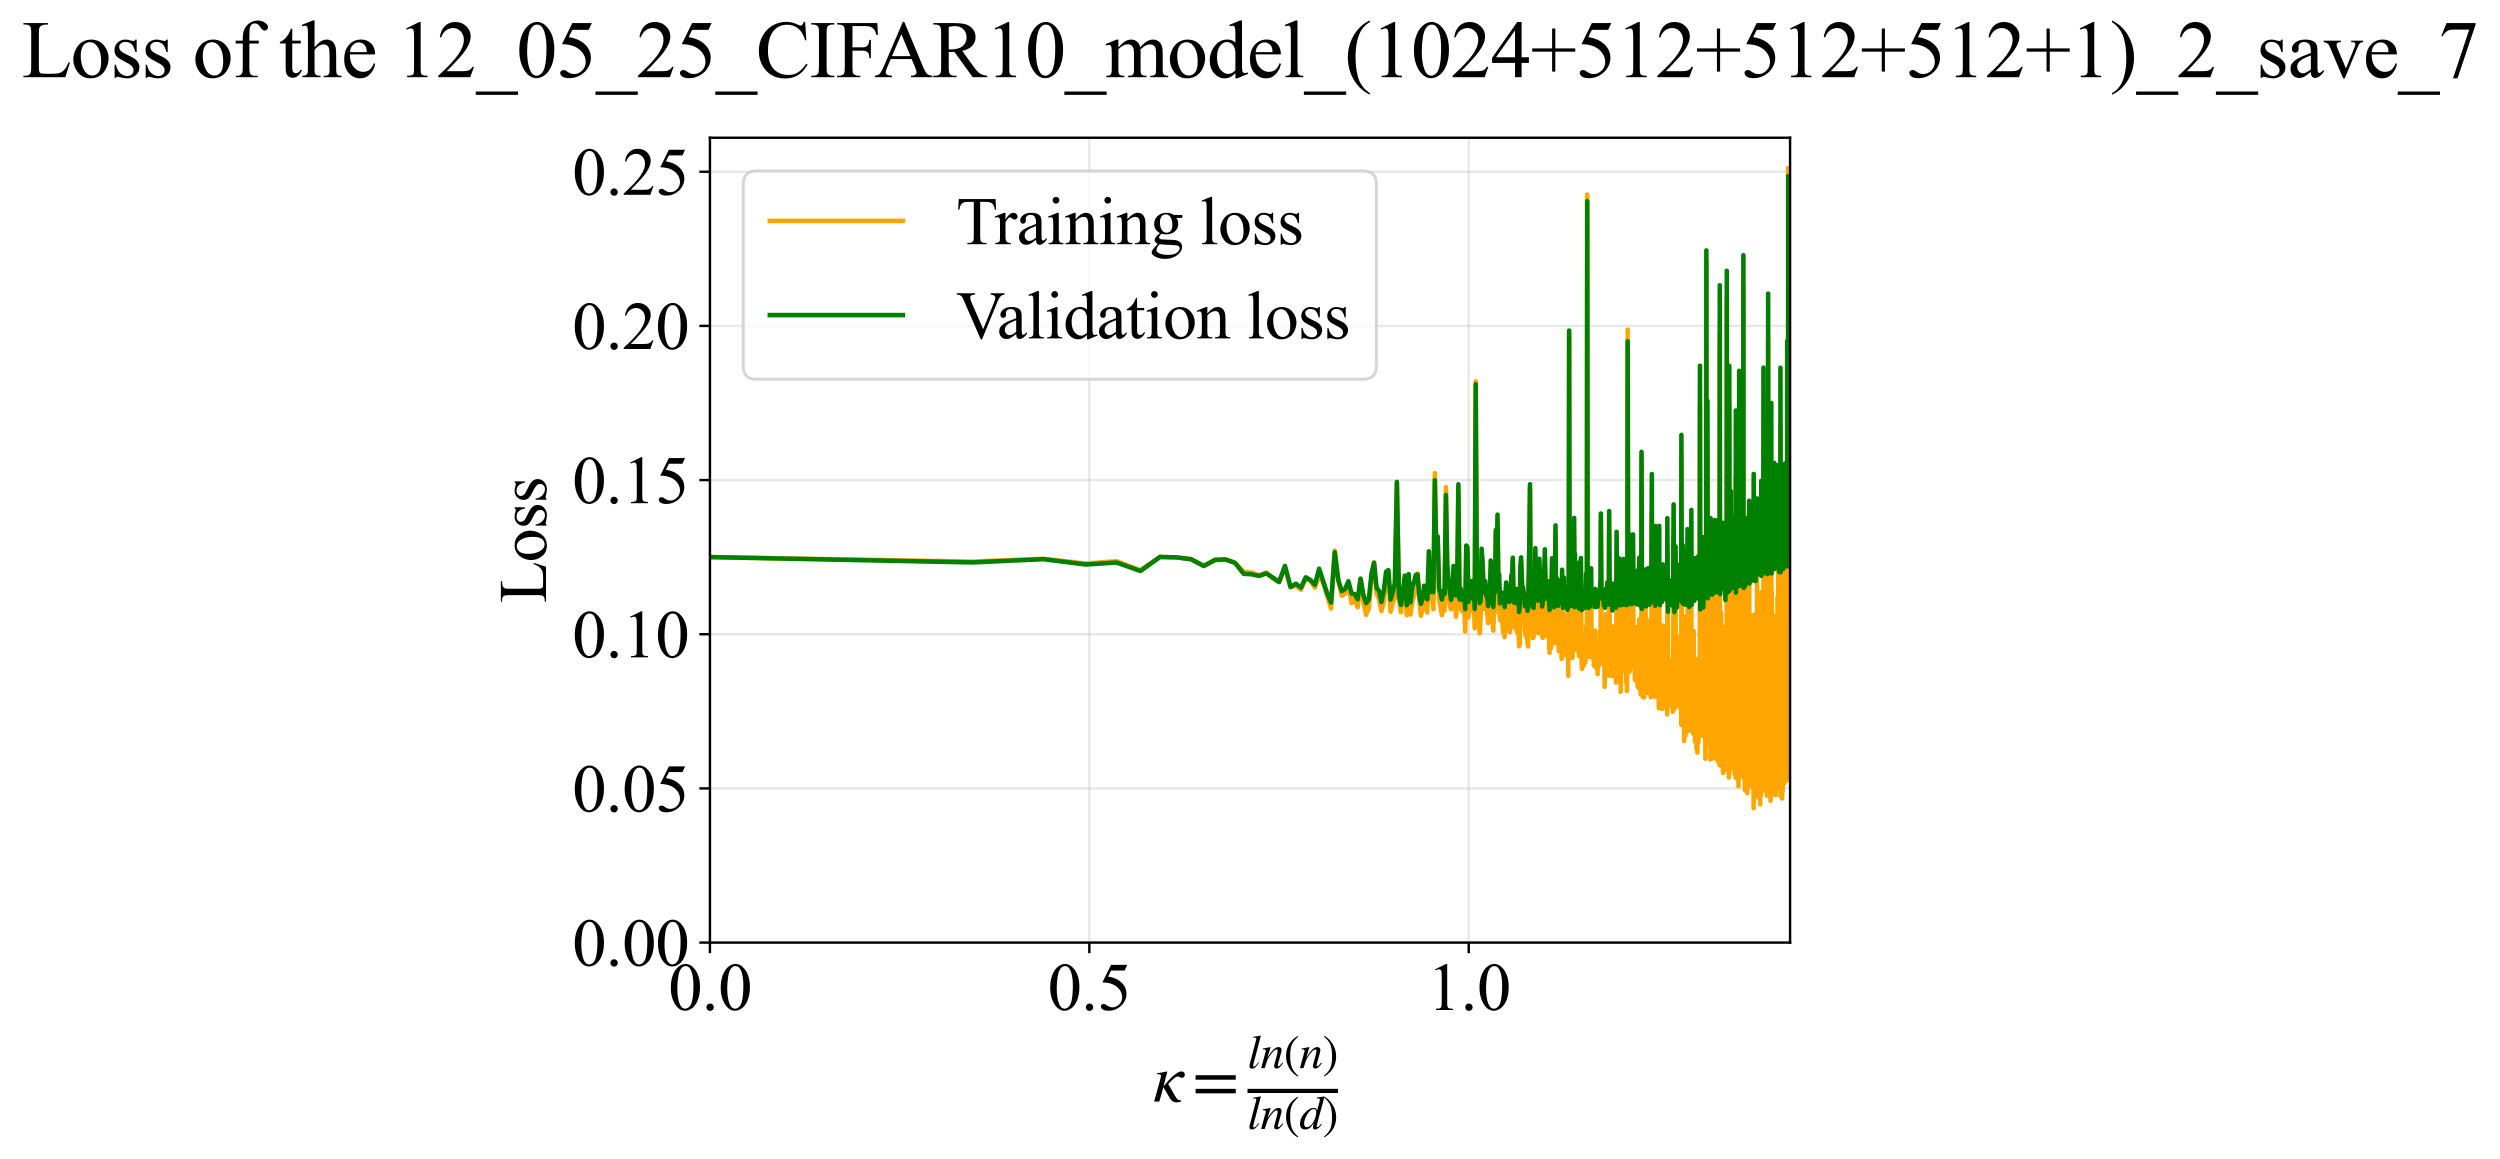 <?xml version="1.0" encoding="utf-8" standalone="no"?>
<!DOCTYPE svg PUBLIC "-//W3C//DTD SVG 1.1//EN"
  "http://www.w3.org/Graphics/SVG/1.1/DTD/svg11.dtd">
<svg xmlns:xlink="http://www.w3.org/1999/xlink" width="826.559pt" height="383.266pt" viewBox="0 0 826.559 383.266" xmlns="http://www.w3.org/2000/svg" version="1.1">
 <defs>
  <style type="text/css">*{stroke-linejoin: round; stroke-linecap: butt}</style>
 </defs>
 <g id="figure_1">
  <g id="patch_1">
   <path d="M -0 383.266 
L 826.559 383.266 
L 826.559 0 
L -0 0 
z
" style="fill: #ffffff"/>
  </g>
  <g id="axes_1">
   <g id="patch_2">
    <path d="M 234.719 311.644 
L 591.839 311.644 
L 591.839 45.532 
L 234.719 45.532 
z
" style="fill: #ffffff"/>
   </g>
   <g id="matplotlib.axis_1">
    <g id="xtick_1">
     <g id="line2d_1">
      <path d="M 234.719 311.644 
L 234.719 45.532 
" clip-path="url(#p6fd36f7804)" style="fill: none; stroke: #b0b0b0; stroke-opacity: 0.3; stroke-width: 0.8; stroke-linecap: square"/>
     </g>
     <g id="line2d_2">
      <defs>
       <path id="m9353e417fa" d="M 0 0 
L 0 3.5 
" style="stroke: #000000; stroke-width: 0.8"/>
      </defs>
      <g>
       <use xlink:href="#m9353e417fa" x="234.719" y="311.644" style="stroke: #000000; stroke-width: 0.8"/>
      </g>
     </g>
     <g id="text_1">
      <!-- 0.0 -->
      <g transform="translate(220.969 333.92) scale(0.22 -0.22)">
       <defs>
        <path id="TimesNewRomanPSMT-30" d="M 231 2094 
Q 231 2819 450 3342 
Q 669 3866 1031 4122 
Q 1313 4325 1613 4325 
Q 2100 4325 2488 3828 
Q 2972 3213 2972 2159 
Q 2972 1422 2759 906 
Q 2547 391 2217 158 
Q 1888 -75 1581 -75 
Q 975 -75 572 641 
Q 231 1244 231 2094 
z
M 844 2016 
Q 844 1141 1059 588 
Q 1238 122 1591 122 
Q 1759 122 1940 273 
Q 2122 425 2216 781 
Q 2359 1319 2359 2297 
Q 2359 3022 2209 3506 
Q 2097 3866 1919 4016 
Q 1791 4119 1609 4119 
Q 1397 4119 1231 3928 
Q 1006 3669 925 3112 
Q 844 2556 844 2016 
z
" transform="scale(0.016)"/>
        <path id="TimesNewRomanPSMT-2e" d="M 800 606 
Q 947 606 1047 504 
Q 1147 403 1147 259 
Q 1147 116 1045 14 
Q 944 -88 800 -88 
Q 656 -88 554 14 
Q 453 116 453 259 
Q 453 406 554 506 
Q 656 606 800 606 
z
" transform="scale(0.016)"/>
       </defs>
       <use xlink:href="#TimesNewRomanPSMT-30"/>
       <use xlink:href="#TimesNewRomanPSMT-2e" transform="translate(50 0)"/>
       <use xlink:href="#TimesNewRomanPSMT-30" transform="translate(75 0)"/>
      </g>
     </g>
    </g>
    <g id="xtick_2">
     <g id="line2d_3">
      <path d="M 360.158 311.644 
L 360.158 45.532 
" clip-path="url(#p6fd36f7804)" style="fill: none; stroke: #b0b0b0; stroke-opacity: 0.3; stroke-width: 0.8; stroke-linecap: square"/>
     </g>
     <g id="line2d_4">
      <g>
       <use xlink:href="#m9353e417fa" x="360.158" y="311.644" style="stroke: #000000; stroke-width: 0.8"/>
      </g>
     </g>
     <g id="text_2">
      <!-- 0.5 -->
      <g transform="translate(346.408 333.92) scale(0.22 -0.22)">
       <defs>
        <path id="TimesNewRomanPSMT-35" d="M 2778 4238 
L 2534 3706 
L 1259 3706 
L 981 3138 
Q 1809 3016 2294 2522 
Q 2709 2097 2709 1522 
Q 2709 1188 2573 903 
Q 2438 619 2231 419 
Q 2025 219 1772 97 
Q 1413 -75 1034 -75 
Q 653 -75 479 54 
Q 306 184 306 341 
Q 306 428 378 495 
Q 450 563 559 563 
Q 641 563 702 538 
Q 763 513 909 409 
Q 1144 247 1384 247 
Q 1750 247 2026 523 
Q 2303 800 2303 1197 
Q 2303 1581 2056 1914 
Q 1809 2247 1375 2428 
Q 1034 2569 447 2591 
L 1259 4238 
L 2778 4238 
z
" transform="scale(0.016)"/>
       </defs>
       <use xlink:href="#TimesNewRomanPSMT-30"/>
       <use xlink:href="#TimesNewRomanPSMT-2e" transform="translate(50 0)"/>
       <use xlink:href="#TimesNewRomanPSMT-35" transform="translate(75 0)"/>
      </g>
     </g>
    </g>
    <g id="xtick_3">
     <g id="line2d_5">
      <path d="M 485.597 311.644 
L 485.597 45.532 
" clip-path="url(#p6fd36f7804)" style="fill: none; stroke: #b0b0b0; stroke-opacity: 0.3; stroke-width: 0.8; stroke-linecap: square"/>
     </g>
     <g id="line2d_6">
      <g>
       <use xlink:href="#m9353e417fa" x="485.597" y="311.644" style="stroke: #000000; stroke-width: 0.8"/>
      </g>
     </g>
     <g id="text_3">
      <!-- 1.0 -->
      <g transform="translate(471.847 333.92) scale(0.22 -0.22)">
       <defs>
        <path id="TimesNewRomanPSMT-31" d="M 750 3822 
L 1781 4325 
L 1884 4325 
L 1884 747 
Q 1884 391 1914 303 
Q 1944 216 2037 169 
Q 2131 122 2419 116 
L 2419 0 
L 825 0 
L 825 116 
Q 1125 122 1212 167 
Q 1300 213 1334 289 
Q 1369 366 1369 747 
L 1369 3034 
Q 1369 3497 1338 3628 
Q 1316 3728 1258 3775 
Q 1200 3822 1119 3822 
Q 1003 3822 797 3725 
L 750 3822 
z
" transform="scale(0.016)"/>
       </defs>
       <use xlink:href="#TimesNewRomanPSMT-31"/>
       <use xlink:href="#TimesNewRomanPSMT-2e" transform="translate(50 0)"/>
       <use xlink:href="#TimesNewRomanPSMT-30" transform="translate(75 0)"/>
      </g>
     </g>
    </g>
    <g id="text_4">
     <!-- $\kappa  = \frac{ln(n)}{ln(d)}$ -->
     <g transform="translate(381.269 364.186) scale(0.22 -0.22)">
      <defs>
       <path id="STIXGeneral-Italic-3ba" d="M 979 1440 
L 998 1446 
Q 1850 2541 2464 2790 
Q 2547 2822 2630 2822 
Q 2797 2822 2886 2736 
Q 2976 2650 2976 2522 
Q 2976 2387 2893 2307 
Q 2810 2227 2682 2227 
Q 2605 2227 2502 2288 
Q 2400 2349 2336 2349 
Q 2170 2349 1990 2205 
Q 1811 2061 1414 1645 
L 2042 544 
Q 2202 262 2310 182 
Q 2419 102 2624 102 
L 2624 0 
Q 2374 -83 2182 -83 
Q 1786 -83 1555 326 
L 960 1350 
L 576 0 
L 90 0 
L 640 1978 
Q 730 2317 730 2406 
Q 730 2560 518 2560 
L 339 2560 
L 339 2650 
Q 678 2694 1306 2822 
L 1325 2803 
L 979 1440 
z
" transform="scale(0.016)"/>
       <path id="STIXGeneral-Regular-3d" d="M 4077 2048 
L 307 2048 
L 307 2470 
L 4077 2470 
L 4077 2048 
z
M 4077 768 
L 307 768 
L 307 1190 
L 4077 1190 
L 4077 768 
z
" transform="scale(0.016)"/>
       <path id="STIXGeneral-Italic-6c" d="M 1786 4339 
L 806 595 
Q 755 410 755 320 
Q 755 205 864 205 
Q 1037 205 1293 570 
L 1453 794 
L 1542 730 
Q 1254 275 1046 102 
Q 838 -70 576 -70 
Q 262 -70 262 288 
Q 262 397 288 480 
L 1165 3834 
Q 1184 3898 1184 3955 
Q 1184 4096 870 4096 
L 755 4096 
L 755 4198 
Q 1203 4250 1747 4371 
L 1786 4339 
z
" transform="scale(0.016)"/>
       <path id="STIXGeneral-Italic-6e" d="M 2944 749 
L 3034 666 
Q 2707 218 2534 80 
Q 2362 -58 2138 -58 
Q 2010 -58 1923 28 
Q 1837 115 1837 288 
Q 1837 390 1939 768 
L 2221 1805 
Q 2310 2150 2310 2310 
Q 2310 2496 2157 2496 
Q 1971 2496 1750 2275 
Q 1530 2054 1210 1587 
Q 998 1274 899 1024 
Q 800 774 570 0 
L 90 0 
L 704 2240 
Q 717 2304 717 2349 
Q 717 2445 630 2480 
Q 544 2515 301 2522 
L 301 2624 
Q 550 2675 857 2729 
Q 1165 2784 1338 2822 
L 1363 2810 
L 934 1414 
Q 1408 2170 1753 2496 
Q 2099 2822 2413 2822 
Q 2611 2822 2720 2716 
Q 2829 2611 2829 2432 
Q 2829 2272 2765 2048 
L 2406 749 
Q 2317 429 2317 358 
Q 2317 243 2419 243 
Q 2541 243 2810 582 
Q 2854 634 2944 749 
z
" transform="scale(0.016)"/>
       <path id="STIXGeneral-Regular-28" d="M 1946 -1030 
L 1869 -1133 
Q 1126 -710 716 32 
Q 307 774 307 1613 
Q 307 3386 1888 4326 
L 1946 4224 
Q 1293 3667 1075 3126 
Q 858 2586 858 1632 
Q 858 685 1082 96 
Q 1306 -493 1946 -1030 
z
" transform="scale(0.016)"/>
       <path id="STIXGeneral-Regular-29" d="M 186 4224 
L 262 4326 
Q 992 3891 1408 3148 
Q 1824 2406 1824 1581 
Q 1824 -166 243 -1133 
L 186 -1030 
Q 845 -486 1059 54 
Q 1274 595 1274 1562 
Q 1274 2534 1059 3120 
Q 845 3706 186 4224 
z
" transform="scale(0.016)"/>
       <path id="STIXGeneral-Italic-64" d="M 3334 4371 
L 3373 4333 
L 3123 3360 
L 2739 1958 
Q 2323 429 2323 384 
Q 2323 256 2438 256 
Q 2522 256 2614 336 
Q 2707 416 2963 710 
L 3040 646 
Q 2547 -83 2099 -83 
Q 1978 -83 1907 -6 
Q 1837 70 1837 205 
Q 1837 397 1920 774 
Q 1645 307 1379 118 
Q 1114 -70 781 -70 
Q 461 -70 278 125 
Q 96 320 96 678 
Q 96 1440 713 2131 
Q 1331 2822 1965 2822 
Q 2163 2822 2256 2732 
Q 2349 2643 2381 2451 
L 2387 2451 
L 2675 3494 
Q 2765 3808 2765 3949 
Q 2765 4051 2694 4076 
Q 2624 4102 2355 4115 
L 2355 4224 
Q 2848 4269 3334 4371 
z
M 2278 2310 
Q 2278 2477 2185 2576 
Q 2093 2675 1978 2675 
Q 1677 2675 1395 2381 
Q 1075 2042 864 1571 
Q 653 1101 653 704 
Q 653 486 752 361 
Q 851 237 1024 237 
Q 1312 237 1606 550 
Q 1901 864 2089 1350 
Q 2278 1837 2278 2310 
z
" transform="scale(0.016)"/>
      </defs>
      <use xlink:href="#STIXGeneral-Italic-3ba" transform="translate(0 0.003)"/>
      <use xlink:href="#STIXGeneral-Regular-3d" transform="translate(58.84 0.003)"/>
      <use xlink:href="#STIXGeneral-Italic-6c" transform="translate(141.78 50.192) scale(0.7)"/>
      <use xlink:href="#STIXGeneral-Italic-6e" transform="translate(161.24 50.192) scale(0.7)"/>
      <use xlink:href="#STIXGeneral-Regular-28" transform="translate(196.24 50.192) scale(0.7)"/>
      <use xlink:href="#STIXGeneral-Italic-6e" transform="translate(219.55 50.192) scale(0.7)"/>
      <use xlink:href="#STIXGeneral-Regular-29" transform="translate(254.55 50.192) scale(0.7)"/>
      <use xlink:href="#STIXGeneral-Italic-6c" transform="translate(141.78 -41.258) scale(0.7)"/>
      <use xlink:href="#STIXGeneral-Italic-6e" transform="translate(161.24 -41.258) scale(0.7)"/>
      <use xlink:href="#STIXGeneral-Regular-28" transform="translate(196.24 -41.258) scale(0.7)"/>
      <use xlink:href="#STIXGeneral-Italic-64" transform="translate(219.55 -41.258) scale(0.7)"/>
      <use xlink:href="#STIXGeneral-Regular-29" transform="translate(254.55 -41.258) scale(0.7)"/>
      <path d="M 141.78 12.8 
L 141.78 19.05 
L 277.86 19.05 
L 277.86 12.8 
L 141.78 12.8 
z
"/>
     </g>
    </g>
   </g>
   <g id="matplotlib.axis_2">
    <g id="ytick_1">
     <g id="line2d_7">
      <path d="M 234.719 311.644 
L 591.839 311.644 
" clip-path="url(#p6fd36f7804)" style="fill: none; stroke: #b0b0b0; stroke-opacity: 0.3; stroke-width: 0.8; stroke-linecap: square"/>
     </g>
     <g id="line2d_8">
      <defs>
       <path id="m2abe5ad958" d="M 0 0 
L -3.5 0 
" style="stroke: #000000; stroke-width: 0.8"/>
      </defs>
      <g>
       <use xlink:href="#m2abe5ad958" x="234.719" y="311.644" style="stroke: #000000; stroke-width: 0.8"/>
      </g>
     </g>
     <g id="text_5">
      <!-- 0.00 -->
      <g transform="translate(189.219 319.282) scale(0.22 -0.22)">
       <use xlink:href="#TimesNewRomanPSMT-30"/>
       <use xlink:href="#TimesNewRomanPSMT-2e" transform="translate(50 0)"/>
       <use xlink:href="#TimesNewRomanPSMT-30" transform="translate(75 0)"/>
       <use xlink:href="#TimesNewRomanPSMT-30" transform="translate(125 0)"/>
      </g>
     </g>
    </g>
    <g id="ytick_2">
     <g id="line2d_9">
      <path d="M 234.719 260.67 
L 591.839 260.67 
" clip-path="url(#p6fd36f7804)" style="fill: none; stroke: #b0b0b0; stroke-opacity: 0.3; stroke-width: 0.8; stroke-linecap: square"/>
     </g>
     <g id="line2d_10">
      <g>
       <use xlink:href="#m2abe5ad958" x="234.719" y="260.67" style="stroke: #000000; stroke-width: 0.8"/>
      </g>
     </g>
     <g id="text_6">
      <!-- 0.05 -->
      <g transform="translate(189.219 268.308) scale(0.22 -0.22)">
       <use xlink:href="#TimesNewRomanPSMT-30"/>
       <use xlink:href="#TimesNewRomanPSMT-2e" transform="translate(50 0)"/>
       <use xlink:href="#TimesNewRomanPSMT-30" transform="translate(75 0)"/>
       <use xlink:href="#TimesNewRomanPSMT-35" transform="translate(125 0)"/>
      </g>
     </g>
    </g>
    <g id="ytick_3">
     <g id="line2d_11">
      <path d="M 234.719 209.696 
L 591.839 209.696 
" clip-path="url(#p6fd36f7804)" style="fill: none; stroke: #b0b0b0; stroke-opacity: 0.3; stroke-width: 0.8; stroke-linecap: square"/>
     </g>
     <g id="line2d_12">
      <g>
       <use xlink:href="#m2abe5ad958" x="234.719" y="209.696" style="stroke: #000000; stroke-width: 0.8"/>
      </g>
     </g>
     <g id="text_7">
      <!-- 0.10 -->
      <g transform="translate(189.219 217.334) scale(0.22 -0.22)">
       <use xlink:href="#TimesNewRomanPSMT-30"/>
       <use xlink:href="#TimesNewRomanPSMT-2e" transform="translate(50 0)"/>
       <use xlink:href="#TimesNewRomanPSMT-31" transform="translate(75 0)"/>
       <use xlink:href="#TimesNewRomanPSMT-30" transform="translate(125 0)"/>
      </g>
     </g>
    </g>
    <g id="ytick_4">
     <g id="line2d_13">
      <path d="M 234.719 158.723 
L 591.839 158.723 
" clip-path="url(#p6fd36f7804)" style="fill: none; stroke: #b0b0b0; stroke-opacity: 0.3; stroke-width: 0.8; stroke-linecap: square"/>
     </g>
     <g id="line2d_14">
      <g>
       <use xlink:href="#m2abe5ad958" x="234.719" y="158.723" style="stroke: #000000; stroke-width: 0.8"/>
      </g>
     </g>
     <g id="text_8">
      <!-- 0.15 -->
      <g transform="translate(189.219 166.361) scale(0.22 -0.22)">
       <use xlink:href="#TimesNewRomanPSMT-30"/>
       <use xlink:href="#TimesNewRomanPSMT-2e" transform="translate(50 0)"/>
       <use xlink:href="#TimesNewRomanPSMT-31" transform="translate(75 0)"/>
       <use xlink:href="#TimesNewRomanPSMT-35" transform="translate(125 0)"/>
      </g>
     </g>
    </g>
    <g id="ytick_5">
     <g id="line2d_15">
      <path d="M 234.719 107.749 
L 591.839 107.749 
" clip-path="url(#p6fd36f7804)" style="fill: none; stroke: #b0b0b0; stroke-opacity: 0.3; stroke-width: 0.8; stroke-linecap: square"/>
     </g>
     <g id="line2d_16">
      <g>
       <use xlink:href="#m2abe5ad958" x="234.719" y="107.749" style="stroke: #000000; stroke-width: 0.8"/>
      </g>
     </g>
     <g id="text_9">
      <!-- 0.20 -->
      <g transform="translate(189.219 115.387) scale(0.22 -0.22)">
       <defs>
        <path id="TimesNewRomanPSMT-32" d="M 2934 816 
L 2638 0 
L 138 0 
L 138 116 
Q 1241 1122 1691 1759 
Q 2141 2397 2141 2925 
Q 2141 3328 1894 3587 
Q 1647 3847 1303 3847 
Q 991 3847 742 3664 
Q 494 3481 375 3128 
L 259 3128 
Q 338 3706 661 4015 
Q 984 4325 1469 4325 
Q 1984 4325 2329 3994 
Q 2675 3663 2675 3213 
Q 2675 2891 2525 2569 
Q 2294 2063 1775 1497 
Q 997 647 803 472 
L 1909 472 
Q 2247 472 2383 497 
Q 2519 522 2628 598 
Q 2738 675 2819 816 
L 2934 816 
z
" transform="scale(0.016)"/>
       </defs>
       <use xlink:href="#TimesNewRomanPSMT-30"/>
       <use xlink:href="#TimesNewRomanPSMT-2e" transform="translate(50 0)"/>
       <use xlink:href="#TimesNewRomanPSMT-32" transform="translate(75 0)"/>
       <use xlink:href="#TimesNewRomanPSMT-30" transform="translate(125 0)"/>
      </g>
     </g>
    </g>
    <g id="ytick_6">
     <g id="line2d_17">
      <path d="M 234.719 56.776 
L 591.839 56.776 
" clip-path="url(#p6fd36f7804)" style="fill: none; stroke: #b0b0b0; stroke-opacity: 0.3; stroke-width: 0.8; stroke-linecap: square"/>
     </g>
     <g id="line2d_18">
      <g>
       <use xlink:href="#m2abe5ad958" x="234.719" y="56.776" style="stroke: #000000; stroke-width: 0.8"/>
      </g>
     </g>
     <g id="text_10">
      <!-- 0.25 -->
      <g transform="translate(189.219 64.414) scale(0.22 -0.22)">
       <use xlink:href="#TimesNewRomanPSMT-30"/>
       <use xlink:href="#TimesNewRomanPSMT-2e" transform="translate(50 0)"/>
       <use xlink:href="#TimesNewRomanPSMT-32" transform="translate(75 0)"/>
       <use xlink:href="#TimesNewRomanPSMT-35" transform="translate(125 0)"/>
      </g>
     </g>
    </g>
    <g id="text_11">
     <!-- Loss -->
     <g transform="translate(180.513 199.369) rotate(-90) scale(0.22 -0.22)">
      <defs>
       <path id="TimesNewRomanPSMT-4c" d="M 3669 1172 
L 3772 1150 
L 3409 0 
L 128 0 
L 128 116 
L 288 116 
Q 556 116 672 291 
Q 738 391 738 753 
L 738 3488 
Q 738 3884 650 3984 
Q 528 4122 288 4122 
L 128 4122 
L 128 4238 
L 2047 4238 
L 2047 4122 
Q 1709 4125 1573 4059 
Q 1438 3994 1388 3894 
Q 1338 3794 1338 3416 
L 1338 753 
Q 1338 494 1388 397 
Q 1425 331 1503 300 
Q 1581 269 1991 269 
L 2300 269 
Q 2788 269 2984 341 
Q 3181 413 3343 595 
Q 3506 778 3669 1172 
z
" transform="scale(0.016)"/>
       <path id="TimesNewRomanPSMT-6f" d="M 1600 2947 
Q 2250 2947 2644 2453 
Q 2978 2031 2978 1484 
Q 2978 1100 2793 706 
Q 2609 313 2286 112 
Q 1963 -88 1566 -88 
Q 919 -88 538 428 
Q 216 863 216 1403 
Q 216 1797 411 2186 
Q 606 2575 925 2761 
Q 1244 2947 1600 2947 
z
M 1503 2744 
Q 1338 2744 1170 2645 
Q 1003 2547 900 2300 
Q 797 2053 797 1666 
Q 797 1041 1045 587 
Q 1294 134 1700 134 
Q 2003 134 2200 384 
Q 2397 634 2397 1244 
Q 2397 2006 2069 2444 
Q 1847 2744 1503 2744 
z
" transform="scale(0.016)"/>
       <path id="TimesNewRomanPSMT-73" d="M 2050 2947 
L 2050 1972 
L 1947 1972 
Q 1828 2431 1642 2597 
Q 1456 2763 1169 2763 
Q 950 2763 815 2647 
Q 681 2531 681 2391 
Q 681 2216 781 2091 
Q 878 1963 1175 1819 
L 1631 1597 
Q 2266 1288 2266 781 
Q 2266 391 1970 151 
Q 1675 -88 1309 -88 
Q 1047 -88 709 6 
Q 606 38 541 38 
Q 469 38 428 -44 
L 325 -44 
L 325 978 
L 428 978 
Q 516 541 762 319 
Q 1009 97 1316 97 
Q 1531 97 1667 223 
Q 1803 350 1803 528 
Q 1803 744 1651 891 
Q 1500 1038 1047 1263 
Q 594 1488 453 1669 
Q 313 1847 313 2119 
Q 313 2472 555 2709 
Q 797 2947 1181 2947 
Q 1350 2947 1591 2875 
Q 1750 2828 1803 2828 
Q 1853 2828 1881 2850 
Q 1909 2872 1947 2947 
L 2050 2947 
z
" transform="scale(0.016)"/>
      </defs>
      <use xlink:href="#TimesNewRomanPSMT-4c"/>
      <use xlink:href="#TimesNewRomanPSMT-6f" transform="translate(61.084 0)"/>
      <use xlink:href="#TimesNewRomanPSMT-73" transform="translate(111.084 0)"/>
      <use xlink:href="#TimesNewRomanPSMT-73" transform="translate(150 0)"/>
     </g>
    </g>
   </g>
   <g id="line2d_19">
    <path d="M 234.719 184.191 
L 321.524 185.68 
L 344.929 184.725 
L 359.026 186.322 
L 369.145 185.544 
L 377.045 188.517 
L 383.525 184.139 
L 389.02 184.29 
L 393.789 184.776 
L 398.002 187.137 
L 401.776 185.144 
L 405.193 184.972 
L 408.315 186.08 
L 411.189 188.995 
L 413.852 189.334 
L 416.332 190.221 
L 418.653 189.279 
L 420.834 191.329 
L 422.891 192.377 
L 424.837 187.486 
L 426.684 194.151 
L 428.442 193.589 
L 430.117 194.994 
L 431.719 191.26 
L 433.253 192.021 
L 434.725 194.275 
L 436.139 190.367 
L 437.499 192.801 
L 440.077 201.177 
L 441.3 182.065 
L 442.482 191.622 
L 443.628 196.953 
L 444.738 196.277 
L 445.816 193.148 
L 446.862 199.444 
L 447.878 197.917 
L 448.867 200.777 
L 449.83 191.281 
L 450.768 199.033 
L 451.682 203.262 
L 452.573 201.034 
L 453.443 190.955 
L 454.293 185.959 
L 455.123 196.193 
L 455.935 198.004 
L 456.729 202.012 
L 457.505 199.129 
L 458.266 191.124 
L 459.011 189.178 
L 459.74 202.244 
L 460.456 199.286 
L 461.157 197.583 
L 461.845 159.932 
L 462.52 198.153 
L 463.183 202.461 
L 464.474 191.96 
L 465.102 203.402 
L 465.72 191.16 
L 466.327 203.181 
L 466.924 199.072 
L 467.512 196.744 
L 468.09 193.828 
L 468.659 189.63 
L 469.22 197.869 
L 469.771 203.587 
L 470.315 201.241 
L 470.85 197.933 
L 471.378 201.265 
L 471.898 202.476 
L 472.411 187.076 
L 472.916 197.281 
L 473.415 196.835 
L 473.906 201.442 
L 474.392 156.443 
L 474.87 184.661 
L 475.343 179.019 
L 475.809 198.244 
L 476.724 203.402 
L 477.174 200.275 
L 477.617 201.866 
L 478.055 161.05 
L 478.488 188.368 
L 479.339 200.538 
L 479.757 201.486 
L 480.17 200.742 
L 480.579 190.009 
L 481.382 203.897 
L 481.777 199.139 
L 482.168 162.64 
L 482.555 201.108 
L 482.937 195.736 
L 483.316 201.958 
L 483.691 199.24 
L 484.061 200.098 
L 484.429 208.836 
L 484.792 180.561 
L 485.152 182.295 
L 485.508 204.135 
L 485.861 193.962 
L 486.21 202.118 
L 486.556 197.596 
L 486.899 199.403 
L 487.238 197.361 
L 487.575 207.758 
L 487.908 126.101 
L 488.238 188.618 
L 488.566 200.466 
L 488.89 200.831 
L 489.211 209.381 
L 489.53 204.16 
L 489.846 186.839 
L 490.159 186.317 
L 490.469 195.937 
L 490.777 201.332 
L 491.082 193.248 
L 491.385 200.617 
L 491.685 202.264 
L 491.983 205.999 
L 492.278 202.393 
L 492.571 205.54 
L 492.861 188.326 
L 493.149 202.613 
L 493.435 204.639 
L 493.719 208.504 
L 494 200.305 
L 494.28 202.479 
L 494.557 175.878 
L 494.832 192.693 
L 495.105 173.061 
L 495.376 193.621 
L 495.645 193.395 
L 495.911 204.99 
L 496.176 198.116 
L 496.96 209.1 
L 497.217 207.588 
L 497.473 210.643 
L 497.727 207.11 
L 497.979 198.901 
L 498.478 201.755 
L 499.213 208.98 
L 499.934 193.1 
L 500.172 185.212 
L 500.407 202.144 
L 500.641 207.327 
L 500.874 205.785 
L 501.105 207.921 
L 501.335 200.232 
L 501.563 209.027 
L 501.79 209.336 
L 502.015 206.11 
L 502.239 213.661 
L 502.462 213.059 
L 502.903 186.061 
L 503.339 205.04 
L 503.555 198.662 
L 503.983 205.6 
L 504.406 210.255 
L 504.615 209.092 
L 504.824 208.66 
L 505.031 212.697 
L 505.237 213.764 
L 505.849 161.466 
L 506.05 200.439 
L 506.251 208.405 
L 506.45 207.591 
L 506.648 200.129 
L 506.845 210.988 
L 507.041 210.628 
L 507.236 196.755 
L 507.43 203.347 
L 507.623 188.52 
L 507.815 205.985 
L 508.196 200.281 
L 508.385 207.883 
L 508.573 209.337 
L 508.76 204.205 
L 508.946 188.103 
L 509.131 198.765 
L 509.315 202.551 
L 509.498 191.081 
L 509.862 210.277 
L 510.042 210.892 
L 510.222 208.217 
L 510.4 207.522 
L 510.755 185.839 
L 511.106 210.31 
L 511.28 208.911 
L 511.799 200.147 
L 512.309 215.831 
L 512.478 202.906 
L 512.813 214.25 
L 513.145 188.685 
L 513.31 194.9 
L 513.637 210.297 
L 513.8 212.617 
L 513.962 212.047 
L 514.123 205.976 
L 514.283 176.73 
L 514.443 208.313 
L 514.76 202.377 
L 515.075 212.795 
L 515.231 212.772 
L 515.387 215.331 
L 515.696 199.488 
L 515.85 208.637 
L 516.002 208.746 
L 516.155 210.622 
L 516.307 217.836 
L 516.458 193.257 
L 516.758 216.758 
L 516.907 211.789 
L 517.056 202.923 
L 517.204 211.928 
L 517.351 210.45 
L 517.498 215.566 
L 517.644 211.057 
L 517.789 213.602 
L 517.934 213.242 
L 518.223 217.055 
L 518.366 205.17 
L 518.509 223.459 
L 518.651 208.978 
L 518.793 110.104 
L 518.934 196.821 
L 519.074 205.655 
L 519.214 203.61 
L 519.492 215.059 
L 519.631 211.006 
L 519.906 217.525 
L 520.043 211.872 
L 520.179 212.173 
L 520.45 177.149 
L 520.585 209.826 
L 520.719 188.595 
L 520.853 203.358 
L 520.986 203.924 
L 521.119 212.255 
L 521.251 201.703 
L 521.383 215.108 
L 521.514 214.092 
L 521.645 214.239 
L 521.775 196.236 
L 521.905 200.538 
L 522.035 216.96 
L 522.164 194.791 
L 522.292 215.55 
L 522.548 213.426 
L 522.675 192.957 
L 522.928 219.351 
L 523.054 221.182 
L 523.304 213.654 
L 523.429 215.912 
L 523.553 209.986 
L 523.677 219.982 
L 523.8 209.974 
L 523.923 216.18 
L 524.045 210.034 
L 524.167 218.935 
L 524.289 215.096 
L 524.41 207.02 
L 524.651 212.012 
L 524.771 64.302 
L 525.01 197.167 
L 525.129 213.53 
L 525.366 215.342 
L 525.483 201.362 
L 525.601 217.196 
L 525.834 206.616 
L 525.95 196.288 
L 526.066 197.759 
L 526.296 216.877 
L 526.411 216.283 
L 526.525 217.501 
L 526.639 211.701 
L 526.866 216.142 
L 526.979 220.039 
L 527.092 212.486 
L 527.204 217.033 
L 527.427 208.485 
L 527.649 220.843 
L 527.76 213.689 
L 527.98 219.883 
L 528.089 212.454 
L 528.198 222.864 
L 528.416 212.519 
L 528.632 220.139 
L 528.739 213.063 
L 528.953 219.344 
L 529.06 208.536 
L 529.166 214.266 
L 529.272 172.183 
L 529.483 208.746 
L 529.588 214.478 
L 529.693 212.221 
L 529.797 212.351 
L 530.005 217.492 
L 530.109 216.348 
L 530.212 219.477 
L 530.417 214.44 
L 530.52 227.099 
L 530.825 218.816 
L 530.926 218.833 
L 531.027 203.046 
L 531.128 220.543 
L 531.228 217.269 
L 531.328 219.71 
L 531.428 208.102 
L 531.627 217.869 
L 531.726 214.188 
L 531.825 223.408 
L 532.021 175.163 
L 532.217 214.794 
L 532.314 206.822 
L 532.412 216.38 
L 532.508 215.861 
L 532.605 214.326 
L 532.701 218.028 
L 532.798 212.182 
L 532.893 213.856 
L 533.084 223.594 
L 533.179 207.139 
L 533.369 218.75 
L 533.463 219.123 
L 533.557 221.03 
L 533.745 218.105 
L 533.838 216.522 
L 533.931 222.167 
L 534.117 210.45 
L 534.209 214.229 
L 534.302 225.692 
L 534.393 222.105 
L 534.485 185.389 
L 534.577 212.206 
L 534.668 192.854 
L 534.85 217.491 
L 534.94 218.123 
L 535.031 223.119 
L 535.211 214.457 
L 535.3 193.173 
L 535.479 216.902 
L 535.568 213.843 
L 535.657 218.093 
L 535.746 214.617 
L 535.834 228.722 
L 535.922 225.516 
L 536.01 219.328 
L 536.098 196.933 
L 536.185 211.137 
L 536.272 198.275 
L 536.36 216.115 
L 536.446 214.28 
L 536.62 221.73 
L 536.792 192.839 
L 537.049 219.281 
L 537.134 219.423 
L 537.219 219.857 
L 537.389 221.453 
L 537.473 212.572 
L 537.725 225.908 
L 537.809 213.518 
L 537.892 228.455 
L 538.059 215.408 
L 538.142 108.986 
L 538.307 207.897 
L 538.471 221.014 
L 538.553 220.295 
L 538.635 220.14 
L 538.717 209.028 
L 538.798 222.055 
L 539.122 178.281 
L 539.283 215.14 
L 539.363 218.804 
L 539.443 214.457 
L 539.523 220.278 
L 539.761 208.58 
L 539.919 183.524 
L 540.076 212.125 
L 540.155 210.898 
L 540.311 220.368 
L 540.389 218.166 
L 540.544 224.814 
L 540.699 216.4 
L 540.853 223.477 
L 540.93 207.368 
L 541.006 212.9 
L 541.083 221.749 
L 541.159 217.841 
L 541.235 216.548 
L 541.387 226.133 
L 541.462 226.934 
L 541.538 225.544 
L 541.688 211.834 
L 541.763 227.449 
L 541.838 226.139 
L 541.913 225.237 
L 541.987 204.713 
L 542.062 211.663 
L 542.284 224.431 
L 542.358 223.948 
L 542.431 229.545 
L 542.505 217.985 
L 542.578 227.392 
L 542.651 226.572 
L 542.724 151.145 
L 542.87 224.444 
L 542.943 225.224 
L 543.087 230.42 
L 543.159 217.761 
L 543.231 222.748 
L 543.447 227.911 
L 543.518 210.847 
L 543.589 230.597 
L 543.661 230.374 
L 543.803 217.996 
L 543.873 222.628 
L 543.944 226.23 
L 544.014 198.835 
L 544.085 203.997 
L 544.295 227.499 
L 544.365 218.423 
L 544.434 226.353 
L 544.504 225.474 
L 544.573 228.656 
L 544.642 213.042 
L 544.781 229.091 
L 544.849 227.97 
L 544.918 205.223 
L 544.987 209.832 
L 545.055 214.807 
L 545.124 208.759 
L 545.26 216.197 
L 545.328 228.505 
L 545.396 224.131 
L 545.463 213.103 
L 545.531 221.74 
L 545.598 211.833 
L 545.666 227.163 
L 545.733 226.49 
L 545.8 230.522 
L 546.001 215.145 
L 546.134 169.597 
L 546.2 215.005 
L 546.266 211.889 
L 546.332 214.413 
L 546.53 228.043 
L 546.661 214.143 
L 546.726 224.068 
L 546.792 223.246 
L 546.922 224.509 
L 546.987 216.225 
L 547.051 230.339 
L 547.116 205.609 
L 547.181 214.319 
L 547.245 223.816 
L 547.374 186.476 
L 547.438 223.247 
L 547.502 210.972 
L 547.566 225.02 
L 547.629 215.006 
L 547.693 212.815 
L 547.883 228.523 
L 547.947 228.839 
L 548.01 226.92 
L 548.073 215.159 
L 548.136 229.797 
L 548.198 226.437 
L 548.261 222.666 
L 548.448 234.112 
L 548.573 188.214 
L 548.758 227.493 
L 548.82 230.895 
L 548.882 230.689 
L 548.943 224.751 
L 549.005 227.039 
L 549.066 226.717 
L 549.127 228.413 
L 549.188 225.559 
L 549.249 234.314 
L 549.431 219.024 
L 549.492 229.232 
L 549.552 219.468 
L 549.613 223.034 
L 549.673 234.317 
L 549.733 226.197 
L 549.793 206.837 
L 549.853 221.435 
L 549.973 227.754 
L 550.033 225.331 
L 550.092 229.947 
L 550.152 226.649 
L 550.211 228.969 
L 550.27 214.198 
L 550.329 222.064 
L 550.388 223.29 
L 550.447 227.436 
L 550.506 225.316 
L 550.624 219.379 
L 550.799 228.175 
L 550.916 218.414 
L 550.974 219.058 
L 551.206 236.227 
L 551.263 180.634 
L 551.321 188.747 
L 551.55 227.445 
L 551.664 217.97 
L 551.721 219.998 
L 551.778 220.956 
L 551.892 229.765 
L 552.061 219.214 
L 552.174 231.056 
L 552.23 229.004 
L 552.286 221.45 
L 552.342 222.502 
L 552.509 233.398 
L 552.621 228.17 
L 552.676 232.631 
L 552.787 218.608 
L 552.952 232.022 
L 553.007 225.951 
L 553.062 235.327 
L 553.117 234.189 
L 553.171 233.307 
L 553.335 177.093 
L 553.389 194.325 
L 553.498 225.678 
L 553.552 223.216 
L 553.714 234.162 
L 553.768 216.573 
L 553.821 222.633 
L 553.875 229.465 
L 553.929 220.92 
L 553.982 184.024 
L 554.036 219.071 
L 554.195 231.347 
L 554.354 210.288 
L 554.46 232.152 
L 554.513 220.197 
L 554.565 226.706 
L 554.618 227.953 
L 554.723 233.539 
L 554.828 221.417 
L 554.88 226.87 
L 554.984 233.121 
L 555.036 231.298 
L 555.088 217.555 
L 555.14 224.888 
L 555.191 225.065 
L 555.346 230.544 
L 555.449 226.176 
L 555.602 232.413 
L 555.705 218.439 
L 555.857 239.624 
L 555.908 150.064 
L 555.959 176.282 
L 556.11 231.263 
L 556.16 214.451 
L 556.211 226.614 
L 556.261 227.9 
L 556.311 225.287 
L 556.361 206.038 
L 556.411 236.137 
L 556.511 231.69 
L 556.611 233.589 
L 556.66 239.028 
L 556.71 234.802 
L 556.759 235.231 
L 556.809 245.012 
L 556.908 203.904 
L 556.957 210.956 
L 557.104 229.693 
L 557.153 225.888 
L 557.251 243.231 
L 557.3 235.489 
L 557.495 218.345 
L 557.64 235.091 
L 557.736 227.781 
L 557.784 241.896 
L 557.832 230.425 
L 557.881 231.969 
L 557.976 197.941 
L 558.024 208.019 
L 558.167 232.09 
L 558.215 228.108 
L 558.262 226.751 
L 558.31 231.801 
L 558.357 221.246 
L 558.499 241.516 
L 558.64 230.193 
L 558.781 240.115 
L 558.828 232.514 
L 558.875 237.229 
L 558.968 233.608 
L 559.014 234.252 
L 559.2 190.741 
L 559.293 236.965 
L 559.385 233.049 
L 559.477 241.75 
L 559.523 237.737 
L 559.568 237.133 
L 559.614 231.21 
L 559.706 233.737 
L 559.751 231.267 
L 559.797 242.441 
L 559.842 227.919 
L 559.933 228.554 
L 559.978 208.628 
L 560.024 235.752 
L 560.114 233.918 
L 560.159 242.933 
L 560.204 238.671 
L 560.249 236.75 
L 560.339 235.432 
L 560.384 245.247 
L 560.428 221.345 
L 560.473 240.79 
L 560.518 235.303 
L 560.562 236.641 
L 560.607 240.364 
L 560.651 238.355 
L 560.696 223.593 
L 560.74 239.717 
L 560.785 236.754 
L 560.873 247.505 
L 560.917 241.116 
L 561.093 228.933 
L 561.181 248.827 
L 561.225 245.142 
L 561.443 217.793 
L 561.53 245.402 
L 561.573 236.718 
L 561.617 228.812 
L 561.66 243.085 
L 561.746 236.511 
L 561.789 234.483 
L 561.918 242.936 
L 561.961 241.849 
L 562.047 133.697 
L 562.09 218.694 
L 562.218 242.019 
L 562.26 243.017 
L 562.303 231.989 
L 562.388 232.937 
L 562.43 238.64 
L 562.472 238.097 
L 562.514 225.011 
L 562.557 234.849 
L 562.641 239.487 
L 562.725 233.512 
L 562.767 238.629 
L 562.809 225.1 
L 562.851 242.737 
L 562.934 226.389 
L 562.976 243.354 
L 563.059 193.031 
L 563.101 228.073 
L 563.184 239.815 
L 563.267 234.776 
L 563.308 227.987 
L 563.391 229.961 
L 563.514 242.581 
L 563.555 229.834 
L 563.596 236.357 
L 563.637 243.374 
L 563.678 241.945 
L 563.719 227.465 
L 563.76 236.201 
L 563.841 250.836 
L 563.882 241.288 
L 563.922 240.241 
L 563.963 224.693 
L 564.004 240.497 
L 564.044 237.74 
L 564.085 242.632 
L 564.125 235.108 
L 564.165 86.224 
L 564.206 220.065 
L 564.286 219.734 
L 564.326 235.653 
L 564.367 230.972 
L 564.447 231.538 
L 564.487 233.593 
L 564.527 146.626 
L 564.567 204.542 
L 564.686 239.583 
L 564.884 230.522 
L 564.924 238.321 
L 564.963 231.315 
L 565.003 216.731 
L 565.082 224.023 
L 565.239 246.285 
L 565.278 233.408 
L 565.356 243.075 
L 565.434 225.535 
L 565.473 239.265 
L 565.512 251.111 
L 565.551 233.456 
L 565.589 183.762 
L 565.628 220.9 
L 565.744 243.149 
L 565.783 238.315 
L 565.86 223.792 
L 565.898 234.445 
L 565.975 249.073 
L 566.014 243.738 
L 566.052 236.246 
L 566.09 243.261 
L 566.128 250.71 
L 566.205 225.692 
L 566.243 247.074 
L 566.395 226.925 
L 566.546 247.164 
L 566.584 236.998 
L 566.622 250.702 
L 566.697 235.768 
L 566.735 238.523 
L 566.772 215.397 
L 566.81 248.285 
L 566.847 245.033 
L 566.922 189.854 
L 566.96 217.675 
L 567.071 239.407 
L 567.109 235.335 
L 567.294 246.527 
L 567.331 233.884 
L 567.405 243.183 
L 567.442 240.169 
L 567.479 249.053 
L 567.552 192.612 
L 567.589 246.048 
L 567.662 239.177 
L 567.699 244.084 
L 567.735 249.513 
L 567.772 246.507 
L 567.809 234.041 
L 567.845 251.431 
L 567.881 247.877 
L 567.918 211.142 
L 567.99 231.481 
L 568.027 226.72 
L 568.063 232.996 
L 568.135 251.944 
L 568.171 239.9 
L 568.28 227.507 
L 568.316 246.667 
L 568.423 245.552 
L 568.495 252.932 
L 568.531 249.698 
L 568.602 110.497 
L 568.638 196.465 
L 568.745 246.874 
L 568.78 240.618 
L 568.922 253.154 
L 569.028 202.472 
L 569.099 225.078 
L 569.239 250.613 
L 569.414 226.097 
L 569.449 231.325 
L 569.519 227.227 
L 569.623 253.135 
L 569.692 255.574 
L 569.727 247.703 
L 569.761 253.904 
L 569.865 225.976 
L 570.003 251.854 
L 570.105 221.212 
L 570.14 222.222 
L 570.208 246.079 
L 570.276 245.82 
L 570.31 247.612 
L 570.378 207.175 
L 570.412 214.634 
L 570.514 251.086 
L 570.548 247.448 
L 570.582 250.187 
L 570.615 246.126 
L 570.649 240.972 
L 570.683 250.561 
L 570.717 245.909 
L 570.75 244.787 
L 570.784 254.559 
L 570.817 243.971 
L 570.851 246.691 
L 570.884 220.067 
L 570.918 98.76 
L 570.985 250.89 
L 571.018 236.837 
L 571.085 248.831 
L 571.118 246.354 
L 571.185 234.541 
L 571.218 237.525 
L 571.251 253.012 
L 571.317 235.963 
L 571.351 230.143 
L 571.384 244.207 
L 571.417 236.541 
L 571.45 213.806 
L 571.516 234.038 
L 571.614 257.056 
L 571.68 254.643 
L 571.713 241.002 
L 571.745 133.539 
L 571.811 240.895 
L 571.843 247.777 
L 571.909 240.486 
L 571.941 246.928 
L 571.974 235.184 
L 572.006 251.736 
L 572.039 241.109 
L 572.104 253.032 
L 572.168 251.684 
L 572.201 246.773 
L 572.233 250.519 
L 572.265 199.523 
L 572.33 229.396 
L 572.458 250.084 
L 572.49 239.942 
L 572.586 241.984 
L 572.618 252.816 
L 572.65 245.467 
L 572.682 228.89 
L 572.746 236.552 
L 572.778 251.631 
L 572.841 243.472 
L 572.936 226.639 
L 573.063 252.881 
L 573.157 245.358 
L 573.189 254.353 
L 573.22 253.05 
L 573.314 189.295 
L 573.377 223.627 
L 573.502 255.829 
L 573.564 251.448 
L 573.626 228.071 
L 573.657 248.526 
L 573.688 246.83 
L 573.719 231.542 
L 573.781 248.044 
L 573.812 245.39 
L 573.843 257.165 
L 573.905 157.574 
L 573.936 233.241 
L 573.997 248.697 
L 574.089 247.231 
L 574.12 243.107 
L 574.151 252.557 
L 574.181 250.448 
L 574.212 222.211 
L 574.273 234.203 
L 574.303 252.424 
L 574.364 232.904 
L 574.395 247.541 
L 574.425 237.822 
L 574.486 249.579 
L 574.516 251.775 
L 574.637 239.351 
L 574.577 253.508 
L 574.667 240.615 
L 574.728 236.733 
L 574.758 239.78 
L 574.788 259.979 
L 574.878 252.836 
L 574.938 256.615 
L 574.998 244.885 
L 575.028 132.107 
L 575.087 222.913 
L 575.117 247.877 
L 575.147 217.478 
L 575.207 241.992 
L 575.296 250.829 
L 575.266 236.377 
L 575.325 244.083 
L 575.385 244.298 
L 575.414 225.543 
L 575.473 246.181 
L 575.532 234.64 
L 575.562 230.927 
L 575.591 254.214 
L 575.679 243.193 
L 575.738 167.066 
L 575.767 243.834 
L 575.797 237.254 
L 575.855 226.511 
L 575.943 250.631 
L 575.972 247.993 
L 576.001 248.016 
L 576.03 256.51 
L 576.059 244.794 
L 576.088 250.013 
L 576.117 248.903 
L 576.175 238.882 
L 576.204 245.281 
L 576.233 255.496 
L 576.291 252.958 
L 576.319 245.725 
L 576.348 250.112 
L 576.406 93.99 
L 576.435 225.33 
L 576.521 257.107 
L 576.549 244.869 
L 576.578 238.952 
L 576.607 249.42 
L 576.635 255.972 
L 576.721 253.642 
L 576.778 229.693 
L 576.835 249.913 
L 576.892 261.196 
L 576.948 210.643 
L 577.005 236.337 
L 577.062 228.856 
L 577.146 249.949 
L 577.203 242.221 
L 577.231 248.613 
L 577.287 259.572 
L 577.315 256.852 
L 577.343 225.531 
L 577.371 257.458 
L 577.427 255.117 
L 577.455 253.602 
L 577.483 229.122 
L 577.539 261.829 
L 577.567 244.518 
L 577.594 233.622 
L 577.622 246.728 
L 577.678 262.225 
L 577.733 253.231 
L 577.761 192.454 
L 577.844 240.738 
L 577.872 239.571 
L 577.899 224.606 
L 577.927 240.067 
L 577.954 228 
L 578.065 254.471 
L 578.092 248.355 
L 578.119 238.045 
L 578.174 249.961 
L 578.202 251.883 
L 578.229 246.774 
L 578.338 189.348 
L 578.366 201.079 
L 578.447 256.663 
L 578.502 249.663 
L 578.529 251.811 
L 578.637 219.742 
L 578.61 258.994 
L 578.664 232.533 
L 578.772 254.607 
L 578.799 243.368 
L 578.826 242.056 
L 578.96 258.542 
L 579.041 219.875 
L 579.067 253.37 
L 579.121 256.195 
L 579.147 235.909 
L 579.201 249.699 
L 579.227 260.163 
L 579.281 241.488 
L 579.307 238.526 
L 579.36 257.136 
L 579.413 244.539 
L 579.44 241.586 
L 579.466 255.936 
L 579.492 240.047 
L 579.519 208.96 
L 579.545 257.578 
L 579.572 247.179 
L 579.598 249.591 
L 579.624 214.195 
L 579.677 253.948 
L 579.703 242.432 
L 579.782 267.209 
L 579.808 203.313 
L 579.887 251.654 
L 580.017 216.192 
L 580.095 247.26 
L 580.121 237.092 
L 580.147 233.899 
L 580.225 261.049 
L 580.276 247.591 
L 580.302 244.667 
L 580.354 231.082 
L 580.431 259.812 
L 580.483 262.177 
L 580.508 258.464 
L 580.534 260.727 
L 580.611 222.593 
L 580.662 252.558 
L 580.688 250.344 
L 580.713 235.071 
L 580.739 251.552 
L 580.764 250.321 
L 580.866 263.367 
L 580.917 187.603 
L 580.968 247.656 
L 581.044 258.369 
L 581.069 234.804 
L 581.12 263.576 
L 581.145 254.085 
L 581.221 239.225 
L 581.246 259.247 
L 581.321 238.853 
L 581.346 256.016 
L 581.396 208.189 
L 581.446 238.346 
L 581.471 260.915 
L 581.521 232.338 
L 581.546 236.223 
L 581.571 228.803 
L 581.621 239.776 
L 581.671 219.669 
L 581.721 255.126 
L 581.746 233.761 
L 581.82 246.062 
L 581.845 260.644 
L 581.869 252.09 
L 581.894 212.19 
L 581.944 265.932 
L 581.968 259.068 
L 582.042 216.099 
L 582.091 241.843 
L 582.116 241.747 
L 582.165 263.137 
L 582.239 261.995 
L 582.312 195.808 
L 582.361 235.821 
L 582.507 255.433 
L 582.604 221.924 
L 582.725 254.031 
L 582.773 255.423 
L 582.798 252.143 
L 582.918 218.131 
L 583.014 260.894 
L 583.038 146.775 
L 583.11 257.334 
L 583.181 236.964 
L 583.205 250.622 
L 583.229 261.351 
L 583.253 209.396 
L 583.324 250.224 
L 583.348 257.674 
L 583.395 243.984 
L 583.443 254.204 
L 583.466 256.988 
L 583.49 256.037 
L 583.608 227.574 
L 583.726 251.897 
L 583.796 257.85 
L 583.89 196.849 
L 583.937 256.976 
L 584.007 248.384 
L 584.03 215.642 
L 584.1 251.585 
L 584.123 250.687 
L 584.193 263.048 
L 584.17 245.469 
L 584.239 253.414 
L 584.309 260.866 
L 584.355 199.59 
L 584.401 250.12 
L 584.447 255.69 
L 584.47 245.253 
L 584.493 243.258 
L 584.539 258.776 
L 584.562 250.694 
L 584.585 112.277 
L 584.631 253.173 
L 584.677 169.563 
L 584.814 253.767 
L 584.905 176.299 
L 584.882 258.868 
L 584.928 241.367 
L 584.973 260.142 
L 585.064 258.513 
L 585.087 234.782 
L 585.177 253.2 
L 585.2 254.659 
L 585.222 251.643 
L 585.29 223.666 
L 585.312 244.947 
L 585.38 264.728 
L 585.402 257.377 
L 585.492 206.136 
L 585.514 225.785 
L 585.559 257.91 
L 585.603 226.78 
L 585.626 153.559 
L 585.67 246.699 
L 585.693 244.719 
L 585.715 259.241 
L 585.737 242.416 
L 585.781 251.952 
L 585.804 195.658 
L 585.87 229.374 
L 585.959 262.543 
L 585.981 257.689 
L 586.025 216.852 
L 586.113 227.828 
L 586.223 252.255 
L 586.245 244.476 
L 586.354 260.261 
L 586.289 231.886 
L 586.398 254.083 
L 586.42 207.52 
L 586.507 240.248 
L 586.616 257.267 
L 586.637 203.709 
L 586.702 258.515 
L 586.724 245.555 
L 586.767 255.109 
L 586.832 250.412 
L 586.853 248.16 
L 586.875 256.02 
L 586.896 259.905 
L 586.983 224.387 
L 586.94 260.488 
L 587.004 255.081 
L 587.047 240.986 
L 587.068 245.536 
L 587.09 262.92 
L 587.111 238.753 
L 587.175 253.229 
L 587.197 256.695 
L 587.261 226.38 
L 587.239 259.674 
L 587.303 250.95 
L 587.346 252.748 
L 587.367 251.816 
L 587.494 212.764 
L 587.41 257.874 
L 587.516 230.861 
L 587.642 254.509 
L 587.684 197.52 
L 587.748 253.16 
L 587.79 227.856 
L 587.832 256.322 
L 587.853 258.841 
L 587.915 185.979 
L 587.978 229.152 
L 588.02 256.49 
L 588.041 226.605 
L 588.062 250.395 
L 588.083 213.154 
L 588.145 257.827 
L 588.166 240.117 
L 588.187 247.768 
L 588.207 199.439 
L 588.29 260.461 
L 588.352 176.413 
L 588.414 244.575 
L 588.435 244.065 
L 588.497 218.976 
L 588.538 258.077 
L 588.6 259.314 
L 588.661 141.072 
L 588.764 263.302 
L 588.784 239.769 
L 588.805 204.571 
L 588.886 249.265 
L 588.907 257.32 
L 588.927 250.481 
L 588.988 196.112 
L 589.029 240.563 
L 589.13 255.846 
L 589.211 264.015 
L 589.251 199.896 
L 589.372 261.73 
L 589.392 253.708 
L 589.432 187.314 
L 589.512 233.497 
L 589.612 248.066 
L 589.632 224.978 
L 589.672 257.974 
L 589.712 240.515 
L 589.792 237.286 
L 589.851 259.039 
L 589.871 224.646 
L 589.95 253.254 
L 589.97 251.727 
L 589.99 237.653 
L 590.01 254.237 
L 590.069 246.598 
L 590.089 248.122 
L 590.167 186.79 
L 590.187 242.064 
L 590.266 255.154 
L 590.285 251.062 
L 590.305 201.227 
L 590.383 219.139 
L 590.5 256.824 
L 590.52 213.105 
L 590.598 246.731 
L 590.636 253.415 
L 590.695 247.785 
L 590.714 227.883 
L 590.791 253.396 
L 590.811 258.041 
L 590.849 247.997 
L 590.869 234.46 
L 590.888 120.834 
L 590.946 250.276 
L 590.965 242.687 
L 590.984 242.541 
L 591.003 254.937 
L 591.061 235.369 
L 591.08 249.48 
L 591.176 232.811 
L 591.138 254.853 
L 591.195 245.225 
L 591.214 55.726 
L 591.214 55.726 
" clip-path="url(#p6fd36f7804)" style="fill: none; stroke: #ffa500; stroke-width: 1.5; stroke-linecap: square"/>
   </g>
   <g id="line2d_20">
    <path d="M 234.719 184.181 
L 321.524 185.952 
L 344.929 184.874 
L 359.026 186.645 
L 369.145 185.979 
L 377.045 188.791 
L 383.525 184.141 
L 389.02 184.281 
L 393.789 184.919 
L 398.002 187.113 
L 401.776 185.092 
L 405.193 184.96 
L 408.315 186.091 
L 411.189 189.72 
L 413.852 189.869 
L 416.332 190.425 
L 418.653 189.564 
L 420.834 190.945 
L 422.891 192.439 
L 424.837 187.096 
L 426.684 194.083 
L 428.442 192.984 
L 430.117 194.284 
L 431.719 190.869 
L 433.253 191.774 
L 434.725 193.358 
L 436.139 188.032 
L 438.811 196.251 
L 440.077 199.216 
L 441.3 182.611 
L 442.482 191.954 
L 443.628 195.421 
L 444.738 194.711 
L 445.816 192.169 
L 446.862 196.247 
L 447.878 196.433 
L 448.867 198.149 
L 449.83 191.361 
L 450.768 196.738 
L 451.682 199.433 
L 452.573 198.19 
L 453.443 189.674 
L 454.293 186.054 
L 455.123 194.4 
L 455.935 195.308 
L 456.729 199.026 
L 457.505 195.36 
L 458.266 189.033 
L 459.011 188.501 
L 459.74 198.243 
L 460.456 195.868 
L 461.157 192.911 
L 461.845 159.323 
L 462.52 196.744 
L 463.183 199.995 
L 463.834 195.653 
L 464.474 190.313 
L 465.102 200.1 
L 465.72 189.811 
L 466.327 199.18 
L 466.924 193.925 
L 467.512 192.524 
L 468.09 190.098 
L 468.659 189.935 
L 469.22 196.722 
L 469.771 199.646 
L 470.315 197.998 
L 470.85 193.646 
L 471.378 196.425 
L 471.898 198.157 
L 472.411 182.283 
L 472.916 195.747 
L 473.415 194.021 
L 473.906 195.792 
L 474.392 158.781 
L 474.87 183.086 
L 475.343 177.386 
L 475.809 194.731 
L 476.27 196.187 
L 476.724 198.239 
L 477.174 195.335 
L 477.617 196.411 
L 478.055 163.664 
L 478.488 186.58 
L 478.916 192.487 
L 479.757 198.325 
L 480.17 195.591 
L 480.579 187.13 
L 480.983 194.468 
L 481.382 196.864 
L 481.777 193.18 
L 482.168 160.131 
L 482.555 198.2 
L 482.937 194.616 
L 483.316 198.315 
L 483.691 196.459 
L 484.061 195.658 
L 484.429 201.357 
L 484.792 180.36 
L 485.152 180.884 
L 485.508 198.981 
L 485.861 192.241 
L 486.21 197.807 
L 486.556 192.106 
L 487.238 193.764 
L 487.575 201.325 
L 487.908 127.042 
L 488.238 187.359 
L 488.566 196.138 
L 488.89 195.1 
L 489.211 199.425 
L 489.53 198.675 
L 489.846 181.436 
L 490.159 185.515 
L 490.469 193.308 
L 490.777 195.936 
L 491.082 192.151 
L 491.385 197.04 
L 491.685 196.406 
L 491.983 200.382 
L 492.278 195.406 
L 492.571 199.342 
L 492.861 185.329 
L 493.149 197.137 
L 493.435 198.384 
L 493.719 200.678 
L 494 195.187 
L 494.28 195.838 
L 494.557 175.189 
L 494.832 191.053 
L 495.105 170.167 
L 495.376 190.774 
L 495.645 189.861 
L 495.911 199.512 
L 496.176 195.932 
L 496.439 195.872 
L 496.701 198.497 
L 496.96 199.161 
L 497.217 197.079 
L 497.473 200.693 
L 497.979 192.579 
L 498.229 196.02 
L 498.478 195.487 
L 498.725 196.006 
L 498.97 199.025 
L 499.213 198.826 
L 499.455 195.392 
L 499.696 190.18 
L 499.934 190.057 
L 500.172 184.391 
L 500.407 197.914 
L 500.641 199.291 
L 500.874 198.471 
L 501.105 199.333 
L 501.335 194.721 
L 501.563 198.713 
L 501.79 197.896 
L 502.015 195.649 
L 502.239 202.304 
L 502.462 200.307 
L 502.683 187.199 
L 502.903 184.278 
L 503.339 195.783 
L 503.555 194.216 
L 503.983 197.655 
L 504.195 200.413 
L 504.615 198.233 
L 504.824 197.91 
L 505.031 201.959 
L 505.237 201.082 
L 505.646 177.987 
L 505.849 160.119 
L 506.05 195.184 
L 506.251 200.027 
L 506.45 198.903 
L 506.648 191.262 
L 506.845 199.936 
L 507.041 200.993 
L 507.236 191.155 
L 507.43 194.449 
L 507.623 181.239 
L 507.815 197.185 
L 508.006 194.816 
L 508.196 194.897 
L 508.385 198.629 
L 508.573 197.091 
L 508.76 197.723 
L 508.946 184.776 
L 509.315 194.499 
L 509.498 189.463 
L 509.862 200.54 
L 510.222 197.614 
L 510.4 197.112 
L 510.755 181.617 
L 511.106 197.923 
L 511.28 197.338 
L 511.454 196.145 
L 511.799 192.183 
L 512.309 201.644 
L 512.478 194.921 
L 512.813 200.108 
L 513.145 184.552 
L 513.637 199.409 
L 513.8 200.77 
L 513.962 199.448 
L 514.123 193.34 
L 514.283 173.704 
L 514.443 197.553 
L 514.602 196.121 
L 514.76 191.231 
L 515.075 200.324 
L 515.231 197.724 
L 515.387 198.538 
L 515.542 197.266 
L 515.696 192.019 
L 515.85 197.683 
L 516.155 196.025 
L 516.307 199.5 
L 516.458 188.367 
L 516.758 201.007 
L 517.056 190.985 
L 517.204 199.061 
L 517.351 195.686 
L 517.498 199.457 
L 517.644 194.393 
L 517.789 198.941 
L 518.079 197.683 
L 518.223 201.645 
L 518.366 194.595 
L 518.509 200.856 
L 518.651 195.206 
L 518.793 109.302 
L 518.934 190.529 
L 519.074 196.671 
L 519.214 193.667 
L 519.492 200.254 
L 519.631 196.638 
L 519.769 198.302 
L 519.906 198.253 
L 520.043 199.114 
L 520.179 198.481 
L 520.45 171.234 
L 520.585 200.733 
L 520.719 183.015 
L 520.853 195.901 
L 520.986 196.598 
L 521.119 200.127 
L 521.251 193.458 
L 521.383 200.119 
L 521.514 199.591 
L 521.645 198.03 
L 521.775 187.199 
L 521.905 191.419 
L 522.035 201.213 
L 522.164 185.939 
L 522.292 200.4 
L 522.548 197.088 
L 522.675 184.496 
L 522.928 201.736 
L 523.054 200.909 
L 523.429 195.481 
L 523.553 196.569 
L 523.677 199.667 
L 523.8 197.031 
L 523.923 201.024 
L 524.045 196.845 
L 524.167 198.818 
L 524.289 197.902 
L 524.41 189.663 
L 524.531 192.666 
L 524.651 192.164 
L 524.771 66.523 
L 524.891 186.947 
L 525.01 191.227 
L 525.129 200.967 
L 525.248 198.33 
L 525.366 199.22 
L 525.483 189.685 
L 525.601 200.658 
L 525.717 199.383 
L 526.066 187.907 
L 526.181 199.736 
L 526.411 198.573 
L 526.525 197.571 
L 526.639 198.221 
L 526.753 196.836 
L 526.979 199.661 
L 527.092 195.466 
L 527.204 200.684 
L 527.427 194.734 
L 527.649 200.697 
L 527.76 196.381 
L 527.87 199.28 
L 527.98 199.2 
L 528.089 195.288 
L 528.198 200.562 
L 528.307 195.279 
L 528.416 195.463 
L 528.524 195.895 
L 528.632 197.659 
L 528.739 195.586 
L 528.953 197.874 
L 529.06 192.775 
L 529.166 194.112 
L 529.272 169.769 
L 529.483 196.532 
L 529.588 196.958 
L 529.797 195.08 
L 529.901 195.539 
L 530.005 196.691 
L 530.109 196.04 
L 530.212 200.075 
L 530.315 196.604 
L 530.417 197.513 
L 530.622 200.944 
L 530.724 198.992 
L 530.825 199.806 
L 531.027 194.457 
L 531.128 197.94 
L 531.228 197.197 
L 531.328 199.551 
L 531.428 192.565 
L 531.627 197.149 
L 531.726 193.368 
L 531.825 199.855 
L 531.923 193.638 
L 532.021 168.98 
L 532.217 199.779 
L 532.314 195.451 
L 532.412 199.303 
L 532.605 198.025 
L 532.701 198.723 
L 532.798 195.409 
L 533.084 201.831 
L 533.179 192.939 
L 533.369 199.924 
L 533.463 197.769 
L 533.557 198.124 
L 533.745 194.761 
L 533.838 195.164 
L 533.931 198.443 
L 534.024 194.533 
L 534.302 200.938 
L 534.393 198.008 
L 534.485 175.84 
L 534.577 196.009 
L 534.668 185.746 
L 534.85 200.136 
L 534.94 199.446 
L 535.031 199.894 
L 535.211 194.621 
L 535.3 184.601 
L 535.479 199.741 
L 535.568 194.094 
L 535.657 197.629 
L 535.746 196.204 
L 535.834 200.136 
L 535.922 200.024 
L 536.272 188.234 
L 536.36 198.428 
L 536.446 195.624 
L 536.533 198.742 
L 536.62 198.008 
L 536.706 184.788 
L 536.963 199.639 
L 537.049 199.422 
L 537.134 199.952 
L 537.219 198.313 
L 537.304 199.226 
L 537.389 199.132 
L 537.473 192.873 
L 537.641 198.321 
L 537.725 199.753 
L 537.809 193.49 
L 537.892 200.077 
L 537.976 197.989 
L 538.059 190.535 
L 538.142 112.825 
L 538.307 195.706 
L 538.389 195.002 
L 538.471 199.187 
L 538.553 197.868 
L 538.635 198.126 
L 538.717 192.247 
L 538.798 198.946 
L 539.122 176.786 
L 539.283 199.763 
L 539.443 198.253 
L 539.523 198.923 
L 539.84 185.346 
L 539.919 176.713 
L 540.076 198.199 
L 540.155 197.38 
L 540.311 199.48 
L 540.467 197.891 
L 540.544 198.814 
L 540.699 194.426 
L 540.776 197.562 
L 540.853 197.316 
L 540.93 188.743 
L 541.159 198.274 
L 541.235 195.118 
L 541.387 199.896 
L 541.688 192.565 
L 541.763 199.767 
L 541.987 184.384 
L 542.21 199.412 
L 542.284 198.634 
L 542.358 195.152 
L 542.431 199.287 
L 542.505 195.602 
L 542.578 200.748 
L 542.651 197.121 
L 542.724 149.395 
L 542.87 201.32 
L 542.943 199.646 
L 543.015 200.678 
L 543.087 200.19 
L 543.159 193.264 
L 543.303 199.394 
L 543.518 190.572 
L 543.589 200.195 
L 543.661 199.635 
L 543.732 199.548 
L 543.803 193.794 
L 543.873 196.436 
L 543.944 195.985 
L 544.014 188.278 
L 544.085 189.796 
L 544.225 200.472 
L 544.295 198.884 
L 544.365 196.061 
L 544.573 200.034 
L 544.642 192.663 
L 544.712 199.741 
L 544.781 197.216 
L 544.849 198.929 
L 544.918 187.848 
L 544.987 194.071 
L 545.192 188.95 
L 545.328 199.918 
L 545.463 190.103 
L 545.531 196.583 
L 545.598 193.748 
L 545.8 199.236 
L 545.867 197.909 
L 545.934 197.771 
L 546.134 156.732 
L 546.2 198.047 
L 546.266 193.873 
L 546.332 197.113 
L 546.398 194.462 
L 546.464 198.256 
L 546.53 196.004 
L 546.595 198.619 
L 546.661 197.524 
L 546.792 195.869 
L 546.857 196.442 
L 546.922 198.721 
L 546.987 193.72 
L 547.051 198.989 
L 547.116 185.992 
L 547.181 194.327 
L 547.245 200.286 
L 547.374 173.893 
L 547.438 199.535 
L 547.502 196.319 
L 547.566 197.01 
L 547.629 192.065 
L 547.693 195.132 
L 547.82 198.203 
L 547.883 198.399 
L 547.947 197.609 
L 548.01 198.172 
L 548.073 193.408 
L 548.198 198.925 
L 548.261 195.308 
L 548.323 197.754 
L 548.386 199.29 
L 548.448 199.177 
L 548.573 173.889 
L 548.635 196.797 
L 548.697 196.213 
L 548.82 200.051 
L 548.882 198.874 
L 548.943 198.426 
L 549.066 195.594 
L 549.127 198.357 
L 549.31 193.208 
L 549.371 195.954 
L 549.431 192.318 
L 549.492 199.002 
L 549.552 190.949 
L 549.613 196.885 
L 549.673 197.863 
L 549.733 194.948 
L 549.793 186.625 
L 549.913 197.343 
L 549.973 195.688 
L 550.211 197.984 
L 550.27 189.484 
L 550.329 193.536 
L 550.388 196.041 
L 550.447 194.944 
L 550.506 194.046 
L 550.624 197.331 
L 550.682 194.888 
L 550.741 197.433 
L 550.799 196.772 
L 550.916 189.233 
L 551.09 198.483 
L 551.148 196.239 
L 551.206 198.672 
L 551.263 171.339 
L 551.321 182.458 
L 551.493 202.26 
L 551.664 193.554 
L 551.721 196.209 
L 551.835 198.344 
L 551.892 197.838 
L 551.948 196.546 
L 552.005 191.855 
L 552.061 193.982 
L 552.23 198.894 
L 552.286 193.009 
L 552.342 199.894 
L 552.398 198.683 
L 552.454 198.181 
L 552.509 196.415 
L 552.565 196.752 
L 552.676 199.317 
L 552.787 192.966 
L 552.842 196.372 
L 552.897 193.181 
L 552.952 196.21 
L 553.007 192.623 
L 553.117 200.381 
L 553.226 186.254 
L 553.335 166.787 
L 553.498 201.057 
L 553.552 198.352 
L 553.606 202.371 
L 553.66 199.858 
L 553.714 199.849 
L 553.768 193.273 
L 553.821 196.833 
L 553.875 194.278 
L 553.929 194.645 
L 553.982 180.639 
L 554.036 195.256 
L 554.195 199.04 
L 554.302 196.741 
L 554.354 186.386 
L 554.407 200.87 
L 554.46 200.636 
L 554.513 192.559 
L 554.565 194.644 
L 554.671 198.779 
L 554.828 191.106 
L 554.88 192.991 
L 554.932 191.797 
L 555.036 195.232 
L 555.088 193.955 
L 555.14 196.33 
L 555.191 193.596 
L 555.243 194.456 
L 555.294 196.123 
L 555.346 194.501 
L 555.397 195.645 
L 555.449 193.11 
L 555.551 197.763 
L 555.602 196.876 
L 555.705 191.076 
L 555.756 194.221 
L 555.857 196.772 
L 555.908 143.781 
L 555.959 173.857 
L 556.11 199.031 
L 556.16 191.704 
L 556.211 194.83 
L 556.261 194.874 
L 556.311 193.712 
L 556.361 180.204 
L 556.411 199.606 
L 556.461 195.375 
L 556.561 194.514 
L 556.611 197.411 
L 556.66 196.988 
L 556.759 194.707 
L 556.809 198.05 
L 556.858 182.178 
L 556.908 182.973 
L 557.104 195.745 
L 557.202 194.987 
L 557.251 199.921 
L 557.3 197.707 
L 557.495 185.179 
L 557.543 194.002 
L 557.64 192.874 
L 557.688 190.202 
L 557.784 197.99 
L 557.832 196.718 
L 557.881 192.965 
L 557.928 174.945 
L 557.976 182.999 
L 558.12 199.058 
L 558.357 193.427 
L 558.499 200.7 
L 558.64 193.62 
L 558.781 198.431 
L 558.828 192.007 
L 558.921 193.811 
L 559.014 193.971 
L 559.061 187.041 
L 559.107 189.917 
L 559.154 187.309 
L 559.2 168.601 
L 559.293 199.965 
L 559.339 195.192 
L 559.385 194.908 
L 559.477 197.937 
L 559.568 190.583 
L 559.614 195.593 
L 559.706 193.672 
L 559.751 194.373 
L 559.797 198.14 
L 559.978 184.826 
L 560.024 195.858 
L 560.114 193.963 
L 560.159 198.627 
L 560.204 194.424 
L 560.249 195.299 
L 560.294 195.123 
L 560.428 184.561 
L 560.473 194.224 
L 560.562 192.184 
L 560.607 194.055 
L 560.651 192.069 
L 560.696 189.984 
L 560.74 196.342 
L 560.829 193.237 
L 560.873 197.482 
L 560.917 194.83 
L 561.093 189.284 
L 561.181 197.821 
L 561.225 195.284 
L 561.269 193.898 
L 561.312 186.267 
L 561.356 186.765 
L 561.443 183.991 
L 561.486 192.74 
L 561.53 194.638 
L 561.573 193.612 
L 561.617 191.252 
L 561.703 197.454 
L 561.746 190.999 
L 561.832 192.826 
L 561.961 195.416 
L 562.047 120.932 
L 562.132 201.499 
L 562.175 199.643 
L 562.303 194.676 
L 562.345 197.343 
L 562.388 193.116 
L 562.43 191.285 
L 562.472 195.855 
L 562.514 189.618 
L 562.599 196.499 
L 562.641 196.223 
L 562.809 188.646 
L 562.851 194.313 
L 562.934 194.177 
L 562.976 195.532 
L 563.059 177.575 
L 563.101 200.869 
L 563.184 199.295 
L 563.349 191.069 
L 563.391 191.456 
L 563.473 189.931 
L 563.514 197.481 
L 563.555 191.066 
L 563.637 192.603 
L 563.678 193.508 
L 563.719 181.731 
L 563.76 192.848 
L 563.8 192.792 
L 563.841 193.935 
L 563.922 187.88 
L 563.963 190.586 
L 564.004 194.31 
L 564.044 193.953 
L 564.125 190.232 
L 564.165 82.794 
L 564.206 193.373 
L 564.246 196.026 
L 564.286 187.007 
L 564.367 193.131 
L 564.407 193.437 
L 564.447 194.714 
L 564.487 189.704 
L 564.527 132.549 
L 564.567 181.308 
L 564.606 197.802 
L 564.686 197.097 
L 564.766 190.579 
L 564.805 192.848 
L 564.845 193.09 
L 564.924 193.112 
L 565.003 186.186 
L 565.239 194.941 
L 565.317 190.396 
L 565.356 196.213 
L 565.395 193.127 
L 565.434 187.146 
L 565.473 192.757 
L 565.512 194.808 
L 565.551 191.641 
L 565.589 171.347 
L 565.628 190.315 
L 565.706 195.282 
L 565.744 194.293 
L 565.86 190.086 
L 565.898 191.885 
L 565.937 192.404 
L 565.975 194.977 
L 566.014 194.299 
L 566.052 188.522 
L 566.09 196.643 
L 566.167 185.188 
L 566.205 190.069 
L 566.243 194.92 
L 566.281 187.837 
L 566.319 188.65 
L 566.471 192.805 
L 566.509 192.35 
L 566.546 195.4 
L 566.622 195.961 
L 566.697 187.99 
L 566.735 191.903 
L 566.772 176.274 
L 566.81 195.217 
L 566.847 190.209 
L 566.922 171.972 
L 566.96 187.829 
L 567.071 194.704 
L 567.034 185.961 
L 567.109 192.584 
L 567.146 193.653 
L 567.183 191.523 
L 567.22 194.539 
L 567.294 193.973 
L 567.368 189.941 
L 567.442 189.328 
L 567.479 195.764 
L 567.552 172.057 
L 567.589 195.843 
L 567.662 189.018 
L 567.699 193.141 
L 567.735 194.616 
L 567.772 193.39 
L 567.918 179.57 
L 567.954 190.5 
L 568.063 189.98 
L 568.135 193.065 
L 568.171 190.005 
L 568.208 192.138 
L 568.28 187.284 
L 568.316 193.384 
L 568.388 190.326 
L 568.531 192.548 
L 568.602 94.313 
L 568.638 164.827 
L 568.745 196.431 
L 568.78 192.139 
L 568.816 195.19 
L 568.887 192.711 
L 568.922 192.666 
L 569.028 172.585 
L 569.063 182.458 
L 569.134 194.87 
L 569.204 193.27 
L 569.239 193.309 
L 569.414 181.978 
L 569.553 192.24 
L 569.658 190.591 
L 569.692 189.956 
L 569.727 190.245 
L 569.761 191.332 
L 569.865 181.977 
L 569.899 191.771 
L 569.968 190.363 
L 570.003 189.243 
L 570.037 181.11 
L 570.105 185.395 
L 570.14 184.914 
L 570.242 192.976 
L 570.378 172.738 
L 570.446 198.396 
L 570.548 191.954 
L 570.582 192.971 
L 570.649 186.697 
L 570.683 191.393 
L 570.717 191.705 
L 570.884 179.493 
L 570.918 89.546 
L 570.985 196.032 
L 571.185 182.731 
L 571.251 192.943 
L 571.284 187.488 
L 571.45 178.71 
L 571.581 191.879 
L 571.614 192.146 
L 571.713 184.864 
L 571.745 120.96 
L 571.811 195.426 
L 571.974 185.402 
L 572.006 194.935 
L 572.104 192.904 
L 572.201 184.343 
L 572.233 189.911 
L 572.265 162.387 
L 572.33 192.664 
L 572.394 193.575 
L 572.49 186.729 
L 572.522 192.934 
L 572.554 185.759 
L 572.618 192.414 
L 572.682 180.842 
L 572.746 186.094 
L 572.778 188.109 
L 572.809 187.224 
L 572.841 184.428 
L 572.873 184.47 
L 572.968 194.319 
L 573 191.749 
L 573.126 185.589 
L 573.157 186.711 
L 573.189 192.915 
L 573.22 188.503 
L 573.314 170.931 
L 573.346 181.944 
L 573.502 193.702 
L 573.626 181.289 
L 573.657 190.212 
L 573.75 187.356 
L 573.781 186.79 
L 573.812 186.922 
L 573.843 192.126 
L 573.905 135.732 
L 573.936 195.95 
L 574.12 189.045 
L 574.151 194.199 
L 574.181 190.686 
L 574.212 175.518 
L 574.273 184.139 
L 574.303 192.401 
L 574.395 189.505 
L 574.425 187.094 
L 574.486 189.623 
L 574.516 190.977 
L 574.637 183.412 
L 574.728 183.08 
L 574.788 191.902 
L 574.818 187.776 
L 574.908 189.702 
L 574.968 186.263 
L 574.998 184.622 
L 575.028 122.592 
L 575.087 186.938 
L 575.177 193.717 
L 575.147 182.495 
L 575.207 189.811 
L 575.236 188.445 
L 575.266 181.081 
L 575.296 193.262 
L 575.355 184.466 
L 575.444 191.049 
L 575.414 182.379 
L 575.473 190.496 
L 575.532 182.183 
L 575.562 186.995 
L 575.591 192.435 
L 575.65 184.753 
L 575.679 186.675 
L 575.738 149.159 
L 575.767 191.776 
L 575.855 182.651 
L 575.943 193.341 
L 575.972 192.939 
L 576.03 192.956 
L 576.059 187.621 
L 576.088 193.774 
L 576.146 184.732 
L 576.233 189.947 
L 576.262 185.49 
L 576.319 184.098 
L 576.348 189.523 
L 576.406 84.391 
L 576.435 186.724 
L 576.521 194.386 
L 576.549 188.576 
L 576.578 182.892 
L 576.635 191.749 
L 576.664 191.505 
L 576.778 181.282 
L 576.806 191.011 
L 576.892 189.863 
L 576.948 175.736 
L 576.977 192.972 
L 577.033 193.614 
L 577.062 183.634 
L 577.146 189.791 
L 577.174 190.899 
L 577.203 184.54 
L 577.287 188.385 
L 577.315 188.712 
L 577.343 178.194 
L 577.371 189.572 
L 577.427 185.334 
L 577.511 190.878 
L 577.483 185.203 
L 577.539 188.663 
L 577.594 183.758 
L 577.622 184.036 
L 577.65 191.328 
L 577.706 186.113 
L 577.761 177.143 
L 577.789 180.623 
L 577.872 190.371 
L 577.899 171.049 
L 577.982 188.986 
L 578.065 189.119 
L 578.119 178.712 
L 578.202 187.494 
L 578.229 185.444 
L 578.338 165.562 
L 578.311 186.544 
L 578.366 171.532 
L 578.447 192.892 
L 578.474 191.044 
L 578.637 171.73 
L 578.664 178.716 
L 578.772 191.214 
L 578.826 180.993 
L 578.88 184.326 
L 578.96 187.7 
L 579.041 177.553 
L 579.067 191.054 
L 579.147 179.549 
L 579.227 189.356 
L 579.281 184.996 
L 579.334 190.062 
L 579.387 187.315 
L 579.466 187.46 
L 579.519 169.032 
L 579.545 191.945 
L 579.651 187.506 
L 579.703 184.019 
L 579.729 189.815 
L 579.756 186.976 
L 579.782 188.976 
L 579.808 156.705 
L 579.887 188.41 
L 579.939 183.822 
L 579.991 185.602 
L 580.017 170.141 
L 580.095 186.117 
L 580.121 187.63 
L 580.251 177.229 
L 580.328 186.497 
L 580.354 176.03 
L 580.405 189.916 
L 580.431 192.108 
L 580.483 187.058 
L 580.585 172.777 
L 580.611 174.386 
L 580.637 187.39 
L 580.739 185.226 
L 580.764 183.049 
L 580.79 188.019 
L 580.815 187.001 
L 580.841 189.778 
L 580.866 188.392 
L 580.917 164.799 
L 580.968 187.366 
L 580.993 188.53 
L 581.044 186.207 
L 581.069 179.429 
L 581.12 189.845 
L 581.145 186.661 
L 581.221 179.51 
L 581.246 188.292 
L 581.296 175.812 
L 581.346 186.595 
L 581.371 168.371 
L 581.421 187.63 
L 581.446 185.41 
L 581.471 188.027 
L 581.496 185.473 
L 581.521 171.413 
L 581.596 183.963 
L 581.671 170.502 
L 581.795 187.994 
L 581.894 169.435 
L 581.944 190.016 
L 582.018 184.718 
L 582.042 170.385 
L 582.067 188.331 
L 582.116 183.763 
L 582.141 188.439 
L 582.214 187.455 
L 582.312 158.98 
L 582.336 181.983 
L 582.361 190.379 
L 582.458 188.152 
L 582.483 189.987 
L 582.507 188.544 
L 582.604 176.038 
L 582.725 187.338 
L 582.822 175.179 
L 582.87 182.76 
L 582.894 182.485 
L 582.918 174.725 
L 582.99 186.133 
L 583.014 180.824 
L 583.038 121.558 
L 583.11 189.588 
L 583.253 161.553 
L 583.277 189.317 
L 583.372 181.833 
L 583.466 184.025 
L 583.49 182.247 
L 583.514 169.996 
L 583.585 177.436 
L 583.726 188.462 
L 583.749 179.094 
L 583.843 182.13 
L 583.867 180.43 
L 583.89 159.774 
L 583.937 185.867 
L 583.96 183.646 
L 584.053 188.014 
L 584.077 177.048 
L 584.1 188.281 
L 584.193 187.683 
L 584.355 159.772 
L 584.378 189.808 
L 584.47 182.872 
L 584.493 180.756 
L 584.539 186.525 
L 584.562 184.339 
L 584.585 97.06 
L 584.631 188.627 
L 584.677 154.308 
L 584.791 185.539 
L 584.814 184.292 
L 584.882 186.629 
L 584.905 151.179 
L 584.95 188.777 
L 585.019 186.085 
L 585.087 174.383 
L 585.132 181.117 
L 585.2 184.695 
L 585.222 183.369 
L 585.29 171.046 
L 585.312 182.234 
L 585.335 185.96 
L 585.402 182.759 
L 585.492 165.129 
L 585.447 184.308 
L 585.514 177.504 
L 585.559 186.895 
L 585.603 176.905 
L 585.626 133.225 
L 585.67 188.813 
L 585.693 184.936 
L 585.715 189.605 
L 585.737 181.926 
L 585.759 184.318 
L 585.804 155.824 
L 585.87 181.887 
L 585.892 186.139 
L 585.981 183.204 
L 586.025 164.16 
L 586.047 186.629 
L 586.091 179.685 
L 586.113 178.757 
L 586.201 187.304 
L 586.179 176.662 
L 586.245 185.284 
L 586.267 184.081 
L 586.289 176.049 
L 586.332 187.071 
L 586.354 184.036 
L 586.376 186.262 
L 586.398 184.367 
L 586.42 168.945 
L 586.442 186.648 
L 586.485 185.779 
L 586.507 187.156 
L 586.55 187.104 
L 586.637 153.048 
L 586.659 178.657 
L 586.681 188.141 
L 586.767 185.007 
L 586.789 179.108 
L 586.81 186.536 
L 586.853 182.979 
L 586.875 187.126 
L 586.961 183.02 
L 586.983 177.619 
L 587.004 186.681 
L 587.068 182.71 
L 587.09 185.524 
L 587.133 184.178 
L 587.218 178.636 
L 587.197 185.416 
L 587.261 179.371 
L 587.282 185.875 
L 587.367 180.622 
L 587.388 179.883 
L 587.41 185.093 
L 587.431 178.298 
L 587.473 183.534 
L 587.516 177.307 
L 587.537 185.695 
L 587.558 181.655 
L 587.579 185.635 
L 587.642 185.569 
L 587.684 166.025 
L 587.748 185.942 
L 587.79 175.053 
L 587.832 185.989 
L 587.853 187.728 
L 587.874 181.914 
L 587.895 183.152 
L 587.915 153.756 
L 587.957 187.66 
L 587.999 185.656 
L 588.02 185.923 
L 588.083 173.236 
L 588.124 186.448 
L 588.145 186.168 
L 588.207 176.858 
L 588.228 189.113 
L 588.249 187.916 
L 588.29 188.908 
L 588.352 162.58 
L 588.394 187.839 
L 588.414 188.271 
L 588.435 186.589 
L 588.497 172.629 
L 588.538 186.91 
L 588.559 178.134 
L 588.579 186.106 
L 588.641 183.012 
L 588.661 121.588 
L 588.743 189.177 
L 588.784 178.745 
L 588.805 163.508 
L 588.845 187.67 
L 588.886 182.477 
L 588.927 185.148 
L 588.988 162.927 
L 589.008 187.092 
L 589.029 182.805 
L 589.069 184.994 
L 589.11 176.519 
L 589.191 187.667 
L 589.211 183.263 
L 589.231 176.027 
L 589.291 186.704 
L 589.312 180.407 
L 589.372 186.102 
L 589.352 179.407 
L 589.392 181.447 
L 589.432 163.514 
L 589.472 184.387 
L 589.492 177.293 
L 589.612 188.069 
L 589.632 182.759 
L 589.672 185.669 
L 589.692 183.341 
L 589.712 178.474 
L 589.752 185.398 
L 589.792 180.287 
L 589.851 186.488 
L 589.871 178.808 
L 589.911 183.985 
L 589.931 184.821 
L 589.95 182.999 
L 589.99 176.924 
L 590.049 179.285 
L 590.069 182.936 
L 590.108 171.786 
L 590.148 178.34 
L 590.167 153.235 
L 590.207 187.08 
L 590.246 182.053 
L 590.266 186.676 
L 590.305 170.33 
L 590.344 180.264 
L 590.403 187.151 
L 590.442 174.12 
L 590.461 186.167 
L 590.52 167.791 
L 590.559 179.956 
L 590.598 185.888 
L 590.675 182.365 
L 590.714 172.462 
L 590.772 176.54 
L 590.791 185.036 
L 590.869 173.627 
L 590.888 112.715 
L 590.946 187.261 
L 590.965 181.355 
L 591.003 186.982 
L 591.023 180.744 
L 591.08 182.333 
L 591.099 181.922 
L 591.138 179.945 
L 591.176 185.854 
L 591.195 175.699 
L 591.214 58.371 
L 591.214 58.371 
" clip-path="url(#p6fd36f7804)" style="fill: none; stroke: #008000; stroke-width: 1.5; stroke-linecap: square"/>
   </g>
   <g id="patch_3">
    <path d="M 234.719 311.644 
L 234.719 45.532 
" style="fill: none; stroke: #000000; stroke-width: 0.8; stroke-linejoin: miter; stroke-linecap: square"/>
   </g>
   <g id="patch_4">
    <path d="M 591.839 311.644 
L 591.839 45.532 
" style="fill: none; stroke: #000000; stroke-width: 0.8; stroke-linejoin: miter; stroke-linecap: square"/>
   </g>
   <g id="patch_5">
    <path d="M 234.719 311.644 
L 591.839 311.644 
" style="fill: none; stroke: #000000; stroke-width: 0.8; stroke-linejoin: miter; stroke-linecap: square"/>
   </g>
   <g id="patch_6">
    <path d="M 234.719 45.532 
L 591.839 45.532 
" style="fill: none; stroke: #000000; stroke-width: 0.8; stroke-linejoin: miter; stroke-linecap: square"/>
   </g>
   <g id="text_12">
    <!-- Loss of the 12_05_25_CIFAR10_model_(1024+512+512+512+1)_2_save_7 -->
    <g transform="translate(7.2 25.532) scale(0.264 -0.264)">
     <defs>
      <path id="TimesNewRomanPSMT-20" transform="scale(0.016)"/>
      <path id="TimesNewRomanPSMT-66" d="M 1319 2638 
L 1319 756 
Q 1319 356 1406 250 
Q 1522 113 1716 113 
L 1975 113 
L 1975 0 
L 266 0 
L 266 113 
L 394 113 
Q 519 113 622 175 
Q 725 238 764 344 
Q 803 450 803 756 
L 803 2638 
L 247 2638 
L 247 2863 
L 803 2863 
L 803 3050 
Q 803 3478 940 3775 
Q 1078 4072 1361 4255 
Q 1644 4438 1997 4438 
Q 2325 4438 2600 4225 
Q 2781 4084 2781 3909 
Q 2781 3816 2700 3733 
Q 2619 3650 2525 3650 
Q 2453 3650 2373 3701 
Q 2294 3753 2178 3923 
Q 2063 4094 1966 4153 
Q 1869 4213 1750 4213 
Q 1606 4213 1506 4136 
Q 1406 4059 1362 3898 
Q 1319 3738 1319 3069 
L 1319 2863 
L 2056 2863 
L 2056 2638 
L 1319 2638 
z
" transform="scale(0.016)"/>
      <path id="TimesNewRomanPSMT-74" d="M 1031 3803 
L 1031 2863 
L 1700 2863 
L 1700 2644 
L 1031 2644 
L 1031 788 
Q 1031 509 1111 412 
Q 1191 316 1316 316 
Q 1419 316 1516 380 
Q 1613 444 1666 569 
L 1788 569 
Q 1678 263 1478 108 
Q 1278 -47 1066 -47 
Q 922 -47 784 33 
Q 647 113 581 261 
Q 516 409 516 719 
L 516 2644 
L 63 2644 
L 63 2747 
Q 234 2816 414 2980 
Q 594 3144 734 3369 
Q 806 3488 934 3803 
L 1031 3803 
z
" transform="scale(0.016)"/>
      <path id="TimesNewRomanPSMT-68" d="M 1041 4444 
L 1041 2350 
Q 1388 2731 1591 2839 
Q 1794 2947 1997 2947 
Q 2241 2947 2416 2812 
Q 2591 2678 2675 2391 
Q 2734 2191 2734 1659 
L 2734 647 
Q 2734 375 2778 275 
Q 2809 200 2884 156 
Q 2959 113 3159 113 
L 3159 0 
L 1753 0 
L 1753 113 
L 1819 113 
Q 2019 113 2097 173 
Q 2175 234 2206 353 
Q 2216 403 2216 647 
L 2216 1659 
Q 2216 2128 2167 2275 
Q 2119 2422 2012 2495 
Q 1906 2569 1756 2569 
Q 1603 2569 1437 2487 
Q 1272 2406 1041 2159 
L 1041 647 
Q 1041 353 1073 281 
Q 1106 209 1195 161 
Q 1284 113 1503 113 
L 1503 0 
L 84 0 
L 84 113 
Q 275 113 384 172 
Q 447 203 484 290 
Q 522 378 522 647 
L 522 3238 
Q 522 3728 498 3840 
Q 475 3953 426 3993 
Q 378 4034 297 4034 
Q 231 4034 84 3984 
L 41 4094 
L 897 4444 
L 1041 4444 
z
" transform="scale(0.016)"/>
      <path id="TimesNewRomanPSMT-65" d="M 681 1784 
Q 678 1147 991 784 
Q 1303 422 1725 422 
Q 2006 422 2214 576 
Q 2422 731 2563 1106 
L 2659 1044 
Q 2594 616 2278 264 
Q 1963 -88 1488 -88 
Q 972 -88 605 314 
Q 238 716 238 1394 
Q 238 2128 614 2539 
Q 991 2950 1559 2950 
Q 2041 2950 2350 2633 
Q 2659 2316 2659 1784 
L 681 1784 
z
M 681 1966 
L 2006 1966 
Q 1991 2241 1941 2353 
Q 1863 2528 1708 2628 
Q 1553 2728 1384 2728 
Q 1125 2728 920 2526 
Q 716 2325 681 1966 
z
" transform="scale(0.016)"/>
      <path id="TimesNewRomanPSMT-5f" d="M 3256 -1381 
L -53 -1381 
L -53 -1119 
L 3256 -1119 
L 3256 -1381 
z
" transform="scale(0.016)"/>
      <path id="TimesNewRomanPSMT-43" d="M 3853 4334 
L 3950 2894 
L 3853 2894 
Q 3659 3541 3300 3825 
Q 2941 4109 2438 4109 
Q 2016 4109 1675 3895 
Q 1334 3681 1139 3212 
Q 944 2744 944 2047 
Q 944 1472 1128 1050 
Q 1313 628 1683 403 
Q 2053 178 2528 178 
Q 2941 178 3256 354 
Q 3572 531 3950 1056 
L 4047 994 
Q 3728 428 3303 165 
Q 2878 -97 2294 -97 
Q 1241 -97 663 684 
Q 231 1266 231 2053 
Q 231 2688 515 3219 
Q 800 3750 1298 4042 
Q 1797 4334 2388 4334 
Q 2847 4334 3294 4109 
Q 3425 4041 3481 4041 
Q 3566 4041 3628 4100 
Q 3709 4184 3744 4334 
L 3853 4334 
z
" transform="scale(0.016)"/>
      <path id="TimesNewRomanPSMT-49" d="M 1975 116 
L 1975 0 
L 159 0 
L 159 116 
L 309 116 
Q 572 116 691 269 
Q 766 369 766 750 
L 766 3488 
Q 766 3809 725 3913 
Q 694 3991 597 4047 
Q 459 4122 309 4122 
L 159 4122 
L 159 4238 
L 1975 4238 
L 1975 4122 
L 1822 4122 
Q 1563 4122 1444 3969 
Q 1366 3869 1366 3488 
L 1366 750 
Q 1366 428 1406 325 
Q 1438 247 1538 191 
Q 1672 116 1822 116 
L 1975 116 
z
" transform="scale(0.016)"/>
      <path id="TimesNewRomanPSMT-46" d="M 1309 4006 
L 1309 2341 
L 2081 2341 
Q 2347 2341 2470 2458 
Q 2594 2575 2634 2922 
L 2750 2922 
L 2750 1488 
L 2634 1488 
Q 2631 1734 2570 1850 
Q 2509 1966 2401 2023 
Q 2294 2081 2081 2081 
L 1309 2081 
L 1309 750 
Q 1309 428 1350 325 
Q 1381 247 1481 191 
Q 1619 116 1769 116 
L 1922 116 
L 1922 0 
L 103 0 
L 103 116 
L 253 116 
Q 516 116 634 269 
Q 709 369 709 750 
L 709 3488 
Q 709 3809 669 3913 
Q 638 3991 541 4047 
Q 406 4122 253 4122 
L 103 4122 
L 103 4238 
L 3256 4238 
L 3297 3306 
L 3188 3306 
Q 3106 3603 2998 3742 
Q 2891 3881 2733 3943 
Q 2575 4006 2244 4006 
L 1309 4006 
z
" transform="scale(0.016)"/>
      <path id="TimesNewRomanPSMT-41" d="M 2928 1419 
L 1288 1419 
L 1000 750 
Q 894 503 894 381 
Q 894 284 986 211 
Q 1078 138 1384 116 
L 1384 0 
L 50 0 
L 50 116 
Q 316 163 394 238 
Q 553 388 747 847 
L 2238 4334 
L 2347 4334 
L 3822 809 
Q 4000 384 4145 257 
Q 4291 131 4550 116 
L 4550 0 
L 2878 0 
L 2878 116 
Q 3131 128 3220 200 
Q 3309 272 3309 375 
Q 3309 513 3184 809 
L 2928 1419 
z
M 2841 1650 
L 2122 3363 
L 1384 1650 
L 2841 1650 
z
" transform="scale(0.016)"/>
      <path id="TimesNewRomanPSMT-52" d="M 4325 0 
L 3194 0 
L 1759 1981 
Q 1600 1975 1500 1975 
Q 1459 1975 1412 1976 
Q 1366 1978 1316 1981 
L 1316 750 
Q 1316 350 1403 253 
Q 1522 116 1759 116 
L 1925 116 
L 1925 0 
L 109 0 
L 109 116 
L 269 116 
Q 538 116 653 291 
Q 719 388 719 750 
L 719 3488 
Q 719 3888 631 3984 
Q 509 4122 269 4122 
L 109 4122 
L 109 4238 
L 1653 4238 
Q 2328 4238 2648 4139 
Q 2969 4041 3192 3777 
Q 3416 3513 3416 3147 
Q 3416 2756 3161 2468 
Q 2906 2181 2372 2063 
L 3247 847 
Q 3547 428 3762 290 
Q 3978 153 4325 116 
L 4325 0 
z
M 1316 2178 
Q 1375 2178 1419 2176 
Q 1463 2175 1491 2175 
Q 2097 2175 2405 2437 
Q 2713 2700 2713 3106 
Q 2713 3503 2464 3751 
Q 2216 4000 1806 4000 
Q 1625 4000 1316 3941 
L 1316 2178 
z
" transform="scale(0.016)"/>
      <path id="TimesNewRomanPSMT-6d" d="M 1050 2338 
Q 1363 2650 1419 2697 
Q 1559 2816 1721 2881 
Q 1884 2947 2044 2947 
Q 2313 2947 2506 2790 
Q 2700 2634 2766 2338 
Q 3088 2713 3309 2830 
Q 3531 2947 3766 2947 
Q 3994 2947 4170 2830 
Q 4347 2713 4450 2447 
Q 4519 2266 4519 1878 
L 4519 647 
Q 4519 378 4559 278 
Q 4591 209 4675 161 
Q 4759 113 4950 113 
L 4950 0 
L 3538 0 
L 3538 113 
L 3597 113 
Q 3781 113 3884 184 
Q 3956 234 3988 344 
Q 4000 397 4000 647 
L 4000 1878 
Q 4000 2228 3916 2372 
Q 3794 2572 3525 2572 
Q 3359 2572 3192 2489 
Q 3025 2406 2788 2181 
L 2781 2147 
L 2788 2013 
L 2788 647 
Q 2788 353 2820 281 
Q 2853 209 2943 161 
Q 3034 113 3253 113 
L 3253 0 
L 1806 0 
L 1806 113 
Q 2044 113 2133 169 
Q 2222 225 2256 338 
Q 2272 391 2272 647 
L 2272 1878 
Q 2272 2228 2169 2381 
Q 2031 2581 1784 2581 
Q 1616 2581 1450 2491 
Q 1191 2353 1050 2181 
L 1050 647 
Q 1050 366 1089 281 
Q 1128 197 1204 155 
Q 1281 113 1516 113 
L 1516 0 
L 100 0 
L 100 113 
Q 297 113 375 155 
Q 453 197 493 289 
Q 534 381 534 647 
L 534 1741 
Q 534 2213 506 2350 
Q 484 2453 437 2492 
Q 391 2531 309 2531 
Q 222 2531 100 2484 
L 53 2597 
L 916 2947 
L 1050 2947 
L 1050 2338 
z
" transform="scale(0.016)"/>
      <path id="TimesNewRomanPSMT-64" d="M 2222 322 
Q 2013 103 1813 7 
Q 1613 -88 1381 -88 
Q 913 -88 563 304 
Q 213 697 213 1313 
Q 213 1928 600 2439 
Q 988 2950 1597 2950 
Q 1975 2950 2222 2709 
L 2222 3238 
Q 2222 3728 2198 3840 
Q 2175 3953 2125 3993 
Q 2075 4034 2000 4034 
Q 1919 4034 1784 3984 
L 1744 4094 
L 2597 4444 
L 2738 4444 
L 2738 1134 
Q 2738 631 2761 520 
Q 2784 409 2836 365 
Q 2888 322 2956 322 
Q 3041 322 3181 375 
L 3216 266 
L 2366 -88 
L 2222 -88 
L 2222 322 
z
M 2222 541 
L 2222 2016 
Q 2203 2228 2109 2403 
Q 2016 2578 1861 2667 
Q 1706 2756 1559 2756 
Q 1284 2756 1069 2509 
Q 784 2184 784 1559 
Q 784 928 1059 592 
Q 1334 256 1672 256 
Q 1956 256 2222 541 
z
" transform="scale(0.016)"/>
      <path id="TimesNewRomanPSMT-6c" d="M 1184 4444 
L 1184 647 
Q 1184 378 1223 290 
Q 1263 203 1344 158 
Q 1425 113 1647 113 
L 1647 0 
L 244 0 
L 244 113 
Q 441 113 512 153 
Q 584 194 625 287 
Q 666 381 666 647 
L 666 3247 
Q 666 3731 644 3842 
Q 622 3953 573 3993 
Q 525 4034 450 4034 
Q 369 4034 244 3984 
L 191 4094 
L 1044 4444 
L 1184 4444 
z
" transform="scale(0.016)"/>
      <path id="TimesNewRomanPSMT-28" d="M 1988 -1253 
L 1988 -1369 
Q 1516 -1131 1200 -813 
Q 750 -359 506 256 
Q 263 872 263 1534 
Q 263 2503 741 3301 
Q 1219 4100 1988 4444 
L 1988 4313 
Q 1603 4100 1356 3731 
Q 1109 3363 987 2797 
Q 866 2231 866 1616 
Q 866 947 969 400 
Q 1050 -31 1165 -292 
Q 1281 -553 1476 -793 
Q 1672 -1034 1988 -1253 
z
" transform="scale(0.016)"/>
      <path id="TimesNewRomanPSMT-34" d="M 2978 1563 
L 2978 1119 
L 2409 1119 
L 2409 0 
L 1894 0 
L 1894 1119 
L 100 1119 
L 100 1519 
L 2066 4325 
L 2409 4325 
L 2409 1563 
L 2978 1563 
z
M 1894 1563 
L 1894 3666 
L 406 1563 
L 1894 1563 
z
" transform="scale(0.016)"/>
      <path id="TimesNewRomanPSMT-2b" d="M 1672 441 
L 1672 2000 
L 116 2000 
L 116 2256 
L 1672 2256 
L 1672 3809 
L 1922 3809 
L 1922 2256 
L 3484 2256 
L 3484 2000 
L 1922 2000 
L 1922 441 
L 1672 441 
z
" transform="scale(0.016)"/>
      <path id="TimesNewRomanPSMT-29" d="M 144 4313 
L 144 4444 
Q 619 4209 934 3891 
Q 1381 3434 1625 2820 
Q 1869 2206 1869 1541 
Q 1869 572 1392 -226 
Q 916 -1025 144 -1369 
L 144 -1253 
Q 528 -1038 776 -670 
Q 1025 -303 1145 264 
Q 1266 831 1266 1447 
Q 1266 2113 1163 2663 
Q 1084 3094 967 3353 
Q 850 3613 656 3853 
Q 463 4094 144 4313 
z
" transform="scale(0.016)"/>
      <path id="TimesNewRomanPSMT-61" d="M 1822 413 
Q 1381 72 1269 19 
Q 1100 -59 909 -59 
Q 613 -59 420 144 
Q 228 347 228 678 
Q 228 888 322 1041 
Q 450 1253 767 1440 
Q 1084 1628 1822 1897 
L 1822 2009 
Q 1822 2438 1686 2597 
Q 1550 2756 1291 2756 
Q 1094 2756 978 2650 
Q 859 2544 859 2406 
L 866 2225 
Q 866 2081 792 2003 
Q 719 1925 600 1925 
Q 484 1925 411 2006 
Q 338 2088 338 2228 
Q 338 2497 613 2722 
Q 888 2947 1384 2947 
Q 1766 2947 2009 2819 
Q 2194 2722 2281 2516 
Q 2338 2381 2338 1966 
L 2338 994 
Q 2338 584 2353 492 
Q 2369 400 2405 369 
Q 2441 338 2488 338 
Q 2538 338 2575 359 
Q 2641 400 2828 588 
L 2828 413 
Q 2478 -56 2159 -56 
Q 2006 -56 1915 50 
Q 1825 156 1822 413 
z
M 1822 616 
L 1822 1706 
Q 1350 1519 1213 1441 
Q 966 1303 859 1153 
Q 753 1003 753 825 
Q 753 600 887 451 
Q 1022 303 1197 303 
Q 1434 303 1822 616 
z
" transform="scale(0.016)"/>
      <path id="TimesNewRomanPSMT-76" d="M 53 2863 
L 1400 2863 
L 1400 2747 
L 1313 2747 
Q 1191 2747 1127 2687 
Q 1063 2628 1063 2528 
Q 1063 2419 1128 2269 
L 1794 688 
L 2463 2328 
Q 2534 2503 2534 2594 
Q 2534 2638 2509 2666 
Q 2475 2713 2422 2730 
Q 2369 2747 2206 2747 
L 2206 2863 
L 3141 2863 
L 3141 2747 
Q 2978 2734 2916 2681 
Q 2806 2588 2719 2369 
L 1703 -88 
L 1575 -88 
L 553 2328 
Q 484 2497 421 2570 
Q 359 2644 263 2694 
Q 209 2722 53 2747 
L 53 2863 
z
" transform="scale(0.016)"/>
      <path id="TimesNewRomanPSMT-37" d="M 644 4238 
L 2916 4238 
L 2916 4119 
L 1503 -88 
L 1153 -88 
L 2419 3728 
L 1253 3728 
Q 900 3728 750 3644 
Q 488 3500 328 3200 
L 238 3234 
L 644 4238 
z
" transform="scale(0.016)"/>
     </defs>
     <use xlink:href="#TimesNewRomanPSMT-4c"/>
     <use xlink:href="#TimesNewRomanPSMT-6f" transform="translate(61.084 0)"/>
     <use xlink:href="#TimesNewRomanPSMT-73" transform="translate(111.084 0)"/>
     <use xlink:href="#TimesNewRomanPSMT-73" transform="translate(150 0)"/>
     <use xlink:href="#TimesNewRomanPSMT-20" transform="translate(188.916 0)"/>
     <use xlink:href="#TimesNewRomanPSMT-6f" transform="translate(213.916 0)"/>
     <use xlink:href="#TimesNewRomanPSMT-66" transform="translate(263.916 0)"/>
     <use xlink:href="#TimesNewRomanPSMT-20" transform="translate(297.217 0)"/>
     <use xlink:href="#TimesNewRomanPSMT-74" transform="translate(322.217 0)"/>
     <use xlink:href="#TimesNewRomanPSMT-68" transform="translate(350 0)"/>
     <use xlink:href="#TimesNewRomanPSMT-65" transform="translate(400 0)"/>
     <use xlink:href="#TimesNewRomanPSMT-20" transform="translate(444.385 0)"/>
     <use xlink:href="#TimesNewRomanPSMT-31" transform="translate(469.385 0)"/>
     <use xlink:href="#TimesNewRomanPSMT-32" transform="translate(519.385 0)"/>
     <use xlink:href="#TimesNewRomanPSMT-5f" transform="translate(569.385 0)"/>
     <use xlink:href="#TimesNewRomanPSMT-30" transform="translate(619.385 0)"/>
     <use xlink:href="#TimesNewRomanPSMT-35" transform="translate(669.385 0)"/>
     <use xlink:href="#TimesNewRomanPSMT-5f" transform="translate(719.385 0)"/>
     <use xlink:href="#TimesNewRomanPSMT-32" transform="translate(769.385 0)"/>
     <use xlink:href="#TimesNewRomanPSMT-35" transform="translate(819.385 0)"/>
     <use xlink:href="#TimesNewRomanPSMT-5f" transform="translate(869.385 0)"/>
     <use xlink:href="#TimesNewRomanPSMT-43" transform="translate(919.385 0)"/>
     <use xlink:href="#TimesNewRomanPSMT-49" transform="translate(986.084 0)"/>
     <use xlink:href="#TimesNewRomanPSMT-46" transform="translate(1019.385 0)"/>
     <use xlink:href="#TimesNewRomanPSMT-41" transform="translate(1067.625 0)"/>
     <use xlink:href="#TimesNewRomanPSMT-52" transform="translate(1139.842 0)"/>
     <use xlink:href="#TimesNewRomanPSMT-31" transform="translate(1206.541 0)"/>
     <use xlink:href="#TimesNewRomanPSMT-30" transform="translate(1256.541 0)"/>
     <use xlink:href="#TimesNewRomanPSMT-5f" transform="translate(1306.541 0)"/>
     <use xlink:href="#TimesNewRomanPSMT-6d" transform="translate(1356.541 0)"/>
     <use xlink:href="#TimesNewRomanPSMT-6f" transform="translate(1434.324 0)"/>
     <use xlink:href="#TimesNewRomanPSMT-64" transform="translate(1484.324 0)"/>
     <use xlink:href="#TimesNewRomanPSMT-65" transform="translate(1534.324 0)"/>
     <use xlink:href="#TimesNewRomanPSMT-6c" transform="translate(1578.709 0)"/>
     <use xlink:href="#TimesNewRomanPSMT-5f" transform="translate(1606.492 0)"/>
     <use xlink:href="#TimesNewRomanPSMT-28" transform="translate(1656.492 0)"/>
     <use xlink:href="#TimesNewRomanPSMT-31" transform="translate(1689.793 0)"/>
     <use xlink:href="#TimesNewRomanPSMT-30" transform="translate(1739.793 0)"/>
     <use xlink:href="#TimesNewRomanPSMT-32" transform="translate(1789.793 0)"/>
     <use xlink:href="#TimesNewRomanPSMT-34" transform="translate(1839.793 0)"/>
     <use xlink:href="#TimesNewRomanPSMT-2b" transform="translate(1889.793 0)"/>
     <use xlink:href="#TimesNewRomanPSMT-35" transform="translate(1946.189 0)"/>
     <use xlink:href="#TimesNewRomanPSMT-31" transform="translate(1996.189 0)"/>
     <use xlink:href="#TimesNewRomanPSMT-32" transform="translate(2046.189 0)"/>
     <use xlink:href="#TimesNewRomanPSMT-2b" transform="translate(2096.189 0)"/>
     <use xlink:href="#TimesNewRomanPSMT-35" transform="translate(2152.586 0)"/>
     <use xlink:href="#TimesNewRomanPSMT-31" transform="translate(2202.586 0)"/>
     <use xlink:href="#TimesNewRomanPSMT-32" transform="translate(2252.586 0)"/>
     <use xlink:href="#TimesNewRomanPSMT-2b" transform="translate(2302.586 0)"/>
     <use xlink:href="#TimesNewRomanPSMT-35" transform="translate(2358.982 0)"/>
     <use xlink:href="#TimesNewRomanPSMT-31" transform="translate(2408.982 0)"/>
     <use xlink:href="#TimesNewRomanPSMT-32" transform="translate(2458.982 0)"/>
     <use xlink:href="#TimesNewRomanPSMT-2b" transform="translate(2508.982 0)"/>
     <use xlink:href="#TimesNewRomanPSMT-31" transform="translate(2565.379 0)"/>
     <use xlink:href="#TimesNewRomanPSMT-29" transform="translate(2615.379 0)"/>
     <use xlink:href="#TimesNewRomanPSMT-5f" transform="translate(2648.68 0)"/>
     <use xlink:href="#TimesNewRomanPSMT-32" transform="translate(2698.68 0)"/>
     <use xlink:href="#TimesNewRomanPSMT-5f" transform="translate(2748.68 0)"/>
     <use xlink:href="#TimesNewRomanPSMT-73" transform="translate(2798.68 0)"/>
     <use xlink:href="#TimesNewRomanPSMT-61" transform="translate(2837.596 0)"/>
     <use xlink:href="#TimesNewRomanPSMT-76" transform="translate(2881.98 0)"/>
     <use xlink:href="#TimesNewRomanPSMT-65" transform="translate(2931.98 0)"/>
     <use xlink:href="#TimesNewRomanPSMT-5f" transform="translate(2976.365 0)"/>
     <use xlink:href="#TimesNewRomanPSMT-37" transform="translate(3026.365 0)"/>
    </g>
   </g>
   <g id="legend_1">
    <g id="patch_7">
     <path d="M 250.119 125.385 
L 450.677 125.385 
Q 455.077 125.385 455.077 120.985 
L 455.077 60.931 
Q 455.077 56.532 450.677 56.532 
L 250.119 56.532 
Q 245.719 56.532 245.719 60.931 
L 245.719 120.985 
Q 245.719 125.385 250.119 125.385 
z
" style="fill: #ffffff; opacity: 0.8; stroke: #cccccc; stroke-linejoin: miter"/>
    </g>
    <g id="line2d_21">
     <path d="M 254.519 73.031 
L 276.519 73.031 
L 298.519 73.031 
" style="fill: none; stroke: #ffa500; stroke-width: 1.5; stroke-linecap: square"/>
    </g>
    <g id="text_13">
     <!-- Training loss -->
     <g transform="translate(316.119 80.731) scale(0.22 -0.22)">
      <defs>
       <path id="TimesNewRomanPSMT-54" d="M 3703 4238 
L 3750 3244 
L 3631 3244 
Q 3597 3506 3538 3619 
Q 3441 3800 3280 3886 
Q 3119 3972 2856 3972 
L 2259 3972 
L 2259 734 
Q 2259 344 2344 247 
Q 2463 116 2709 116 
L 2856 116 
L 2856 0 
L 1059 0 
L 1059 116 
L 1209 116 
Q 1478 116 1591 278 
Q 1659 378 1659 734 
L 1659 3972 
L 1150 3972 
Q 853 3972 728 3928 
Q 566 3869 450 3700 
Q 334 3531 313 3244 
L 194 3244 
L 244 4238 
L 3703 4238 
z
" transform="scale(0.016)"/>
       <path id="TimesNewRomanPSMT-72" d="M 1038 2947 
L 1038 2303 
Q 1397 2947 1775 2947 
Q 1947 2947 2059 2842 
Q 2172 2738 2172 2600 
Q 2172 2478 2090 2393 
Q 2009 2309 1897 2309 
Q 1788 2309 1652 2417 
Q 1516 2525 1450 2525 
Q 1394 2525 1328 2463 
Q 1188 2334 1038 2041 
L 1038 669 
Q 1038 431 1097 309 
Q 1138 225 1241 169 
Q 1344 113 1538 113 
L 1538 0 
L 72 0 
L 72 113 
Q 291 113 397 181 
Q 475 231 506 341 
Q 522 394 522 644 
L 522 1753 
Q 522 2253 501 2348 
Q 481 2444 426 2487 
Q 372 2531 291 2531 
Q 194 2531 72 2484 
L 41 2597 
L 906 2947 
L 1038 2947 
z
" transform="scale(0.016)"/>
       <path id="TimesNewRomanPSMT-69" d="M 928 4444 
Q 1059 4444 1151 4351 
Q 1244 4259 1244 4128 
Q 1244 3997 1151 3903 
Q 1059 3809 928 3809 
Q 797 3809 703 3903 
Q 609 3997 609 4128 
Q 609 4259 701 4351 
Q 794 4444 928 4444 
z
M 1188 2947 
L 1188 647 
Q 1188 378 1227 289 
Q 1266 200 1342 156 
Q 1419 113 1622 113 
L 1622 0 
L 231 0 
L 231 113 
Q 441 113 512 153 
Q 584 194 626 287 
Q 669 381 669 647 
L 669 1750 
Q 669 2216 641 2353 
Q 619 2453 572 2492 
Q 525 2531 444 2531 
Q 356 2531 231 2484 
L 188 2597 
L 1050 2947 
L 1188 2947 
z
" transform="scale(0.016)"/>
       <path id="TimesNewRomanPSMT-6e" d="M 1034 2341 
Q 1538 2947 1994 2947 
Q 2228 2947 2397 2830 
Q 2566 2713 2666 2444 
Q 2734 2256 2734 1869 
L 2734 647 
Q 2734 375 2778 278 
Q 2813 200 2889 156 
Q 2966 113 3172 113 
L 3172 0 
L 1756 0 
L 1756 113 
L 1816 113 
Q 2016 113 2095 173 
Q 2175 234 2206 353 
Q 2219 400 2219 647 
L 2219 1819 
Q 2219 2209 2117 2386 
Q 2016 2563 1775 2563 
Q 1403 2563 1034 2156 
L 1034 647 
Q 1034 356 1069 288 
Q 1113 197 1189 155 
Q 1266 113 1500 113 
L 1500 0 
L 84 0 
L 84 113 
L 147 113 
Q 366 113 442 223 
Q 519 334 519 647 
L 519 1709 
Q 519 2225 495 2337 
Q 472 2450 423 2490 
Q 375 2531 294 2531 
Q 206 2531 84 2484 
L 38 2597 
L 900 2947 
L 1034 2947 
L 1034 2341 
z
" transform="scale(0.016)"/>
       <path id="TimesNewRomanPSMT-67" d="M 966 1044 
Q 703 1172 562 1401 
Q 422 1631 422 1909 
Q 422 2334 742 2640 
Q 1063 2947 1563 2947 
Q 1972 2947 2272 2747 
L 2878 2747 
Q 3013 2747 3034 2739 
Q 3056 2731 3066 2713 
Q 3084 2684 3084 2613 
Q 3084 2531 3069 2500 
Q 3059 2484 3036 2475 
Q 3013 2466 2878 2466 
L 2506 2466 
Q 2681 2241 2681 1891 
Q 2681 1491 2375 1206 
Q 2069 922 1553 922 
Q 1341 922 1119 984 
Q 981 866 932 777 
Q 884 688 884 625 
Q 884 572 936 522 
Q 988 472 1138 450 
Q 1225 438 1575 428 
Q 2219 413 2409 384 
Q 2700 344 2873 169 
Q 3047 -6 3047 -263 
Q 3047 -616 2716 -925 
Q 2228 -1381 1444 -1381 
Q 841 -1381 425 -1109 
Q 191 -953 191 -784 
Q 191 -709 225 -634 
Q 278 -519 444 -313 
Q 466 -284 763 25 
Q 600 122 533 198 
Q 466 275 466 372 
Q 466 481 555 628 
Q 644 775 966 1044 
z
M 1509 2797 
Q 1278 2797 1122 2612 
Q 966 2428 966 2047 
Q 966 1553 1178 1281 
Q 1341 1075 1591 1075 
Q 1828 1075 1981 1253 
Q 2134 1431 2134 1813 
Q 2134 2309 1919 2591 
Q 1759 2797 1509 2797 
z
M 934 0 
Q 788 -159 713 -296 
Q 638 -434 638 -550 
Q 638 -700 819 -813 
Q 1131 -1006 1722 -1006 
Q 2284 -1006 2551 -807 
Q 2819 -609 2819 -384 
Q 2819 -222 2659 -153 
Q 2497 -84 2016 -72 
Q 1313 -53 934 0 
z
" transform="scale(0.016)"/>
      </defs>
      <use xlink:href="#TimesNewRomanPSMT-54"/>
      <use xlink:href="#TimesNewRomanPSMT-72" transform="translate(57.584 0)"/>
      <use xlink:href="#TimesNewRomanPSMT-61" transform="translate(90.885 0)"/>
      <use xlink:href="#TimesNewRomanPSMT-69" transform="translate(135.27 0)"/>
      <use xlink:href="#TimesNewRomanPSMT-6e" transform="translate(163.053 0)"/>
      <use xlink:href="#TimesNewRomanPSMT-69" transform="translate(213.053 0)"/>
      <use xlink:href="#TimesNewRomanPSMT-6e" transform="translate(240.836 0)"/>
      <use xlink:href="#TimesNewRomanPSMT-67" transform="translate(290.836 0)"/>
      <use xlink:href="#TimesNewRomanPSMT-20" transform="translate(340.836 0)"/>
      <use xlink:href="#TimesNewRomanPSMT-6c" transform="translate(365.836 0)"/>
      <use xlink:href="#TimesNewRomanPSMT-6f" transform="translate(393.619 0)"/>
      <use xlink:href="#TimesNewRomanPSMT-73" transform="translate(443.619 0)"/>
      <use xlink:href="#TimesNewRomanPSMT-73" transform="translate(482.535 0)"/>
     </g>
    </g>
    <g id="line2d_22">
     <path d="M 254.519 104.179 
L 276.519 104.179 
L 298.519 104.179 
" style="fill: none; stroke: #008000; stroke-width: 1.5; stroke-linecap: square"/>
    </g>
    <g id="text_14">
     <!-- Validation loss -->
     <g transform="translate(316.119 111.879) scale(0.22 -0.22)">
      <defs>
       <path id="TimesNewRomanPSMT-56" d="M 4544 4238 
L 4544 4122 
Q 4319 4081 4203 3978 
Q 4038 3825 3909 3509 
L 2431 -97 
L 2316 -97 
L 728 3556 
Q 606 3838 556 3900 
Q 478 3997 364 4051 
Q 250 4106 56 4122 
L 56 4238 
L 1788 4238 
L 1788 4122 
Q 1494 4094 1406 4022 
Q 1319 3950 1319 3838 
Q 1319 3681 1463 3350 
L 2541 866 
L 3541 3319 
Q 3688 3681 3688 3822 
Q 3688 3913 3597 3995 
Q 3506 4078 3291 4113 
Q 3275 4116 3238 4122 
L 3238 4238 
L 4544 4238 
z
" transform="scale(0.016)"/>
      </defs>
      <use xlink:href="#TimesNewRomanPSMT-56"/>
      <use xlink:href="#TimesNewRomanPSMT-61" transform="translate(61.092 0)"/>
      <use xlink:href="#TimesNewRomanPSMT-6c" transform="translate(105.477 0)"/>
      <use xlink:href="#TimesNewRomanPSMT-69" transform="translate(133.26 0)"/>
      <use xlink:href="#TimesNewRomanPSMT-64" transform="translate(161.043 0)"/>
      <use xlink:href="#TimesNewRomanPSMT-61" transform="translate(211.043 0)"/>
      <use xlink:href="#TimesNewRomanPSMT-74" transform="translate(255.428 0)"/>
      <use xlink:href="#TimesNewRomanPSMT-69" transform="translate(283.211 0)"/>
      <use xlink:href="#TimesNewRomanPSMT-6f" transform="translate(310.994 0)"/>
      <use xlink:href="#TimesNewRomanPSMT-6e" transform="translate(360.994 0)"/>
      <use xlink:href="#TimesNewRomanPSMT-20" transform="translate(410.994 0)"/>
      <use xlink:href="#TimesNewRomanPSMT-6c" transform="translate(435.994 0)"/>
      <use xlink:href="#TimesNewRomanPSMT-6f" transform="translate(463.777 0)"/>
      <use xlink:href="#TimesNewRomanPSMT-73" transform="translate(513.777 0)"/>
      <use xlink:href="#TimesNewRomanPSMT-73" transform="translate(552.693 0)"/>
     </g>
    </g>
   </g>
  </g>
 </g>
 <defs>
  <clipPath id="p6fd36f7804">
   <rect x="234.719" y="45.532" width="357.12" height="266.112"/>
  </clipPath>
 </defs>
</svg>
